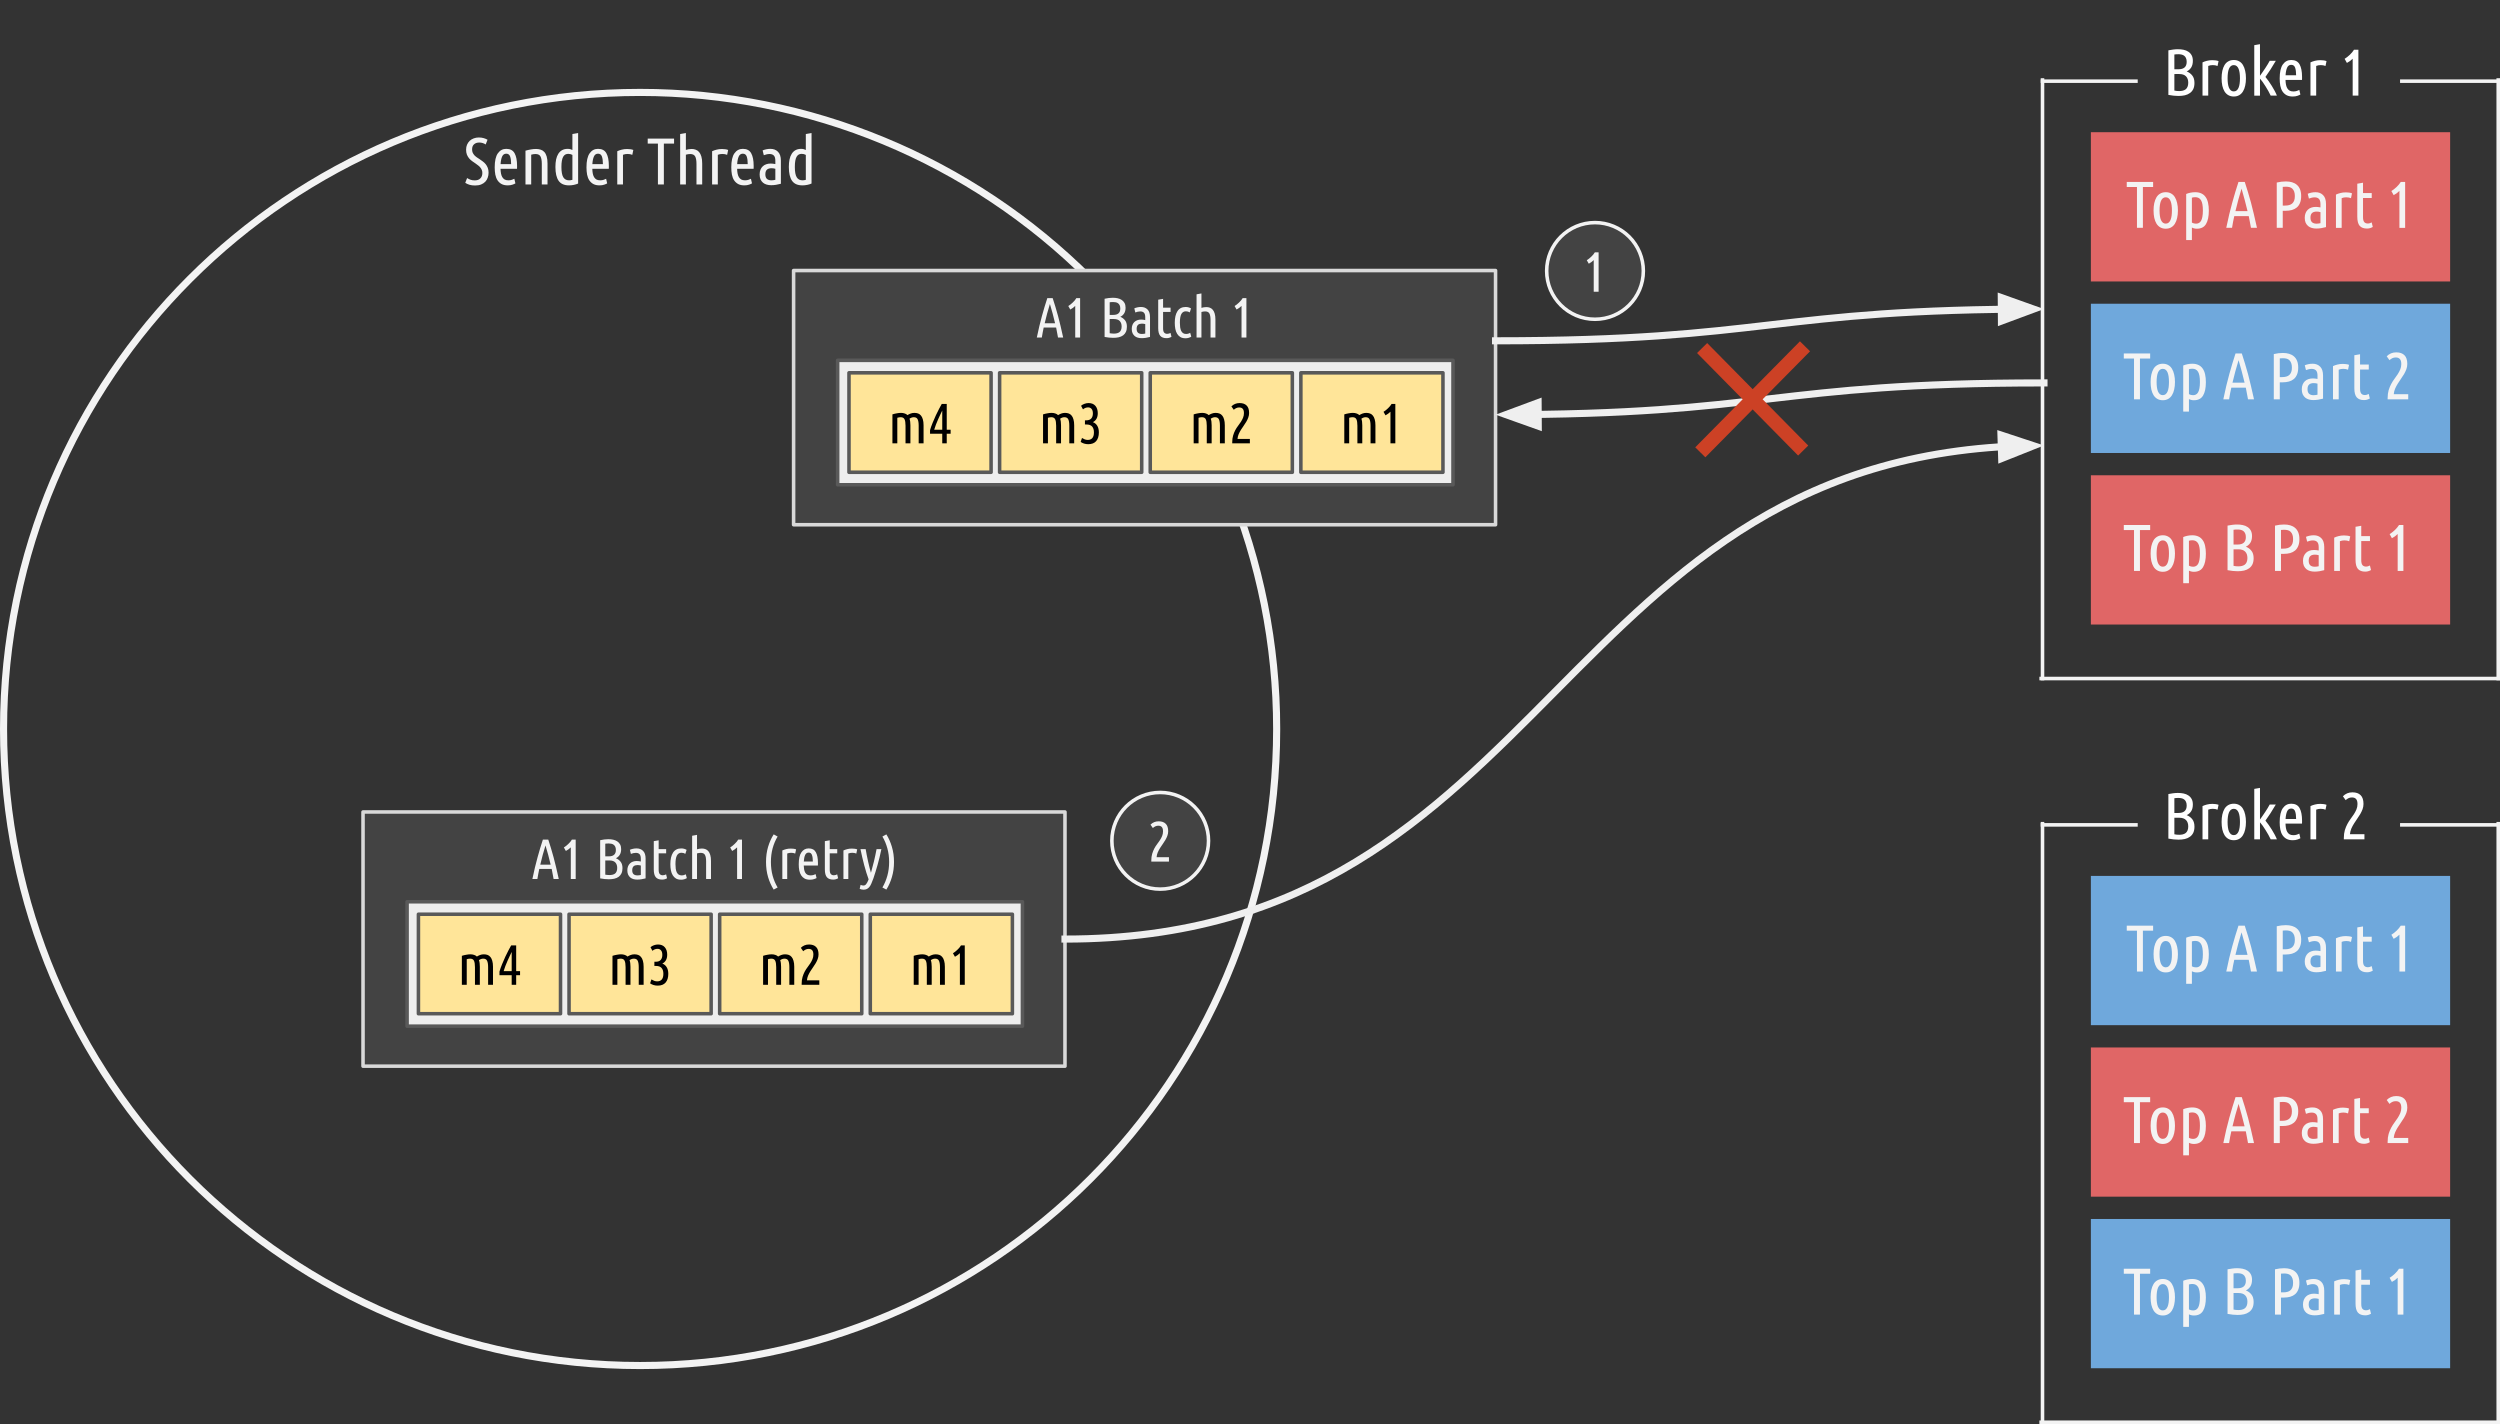 <?xml version="1.0" encoding="UTF-8" standalone="no"?>
<svg
   version="1.1"
   viewBox="0 0 703.774 400.875"
   fill="none"
   stroke="none"
   stroke-linecap="square"
   stroke-miterlimit="10"
   id="svg203"
   sodipodi:docname="producer-sender-thread_6.svg"
   width="703.774"
   height="400.875"
   inkscape:version="1.2.2 (b0a8486541, 2022-12-01)"
   xmlns:inkscape="http://www.inkscape.org/namespaces/inkscape"
   xmlns:sodipodi="http://sodipodi.sourceforge.net/DTD/sodipodi-0.dtd"
   xmlns="http://www.w3.org/2000/svg"
   xmlns:svg="http://www.w3.org/2000/svg">
  <rect x="0" y="0" width="703.774" height="400.875" fill="#333333" stroke="none"/>
  <defs
     id="defs207" />
  <sodipodi:namedview
     id="namedview205"
     pagecolor="#ffffff"
     bordercolor="#666666"
     borderopacity="1.0"
     inkscape:showpageshadow="2"
     inkscape:pageopacity="0.0"
     inkscape:pagecheckerboard="0"
     inkscape:deskcolor="#d1d1d1"
     showgrid="false"
     inkscape:zoom="1.3552083"
     inkscape:cx="417.64796"
     inkscape:cy="192.59032"
     inkscape:window-width="1920"
     inkscape:window-height="1011"
     inkscape:window-x="0"
     inkscape:window-y="32"
     inkscape:window-maximized="1"
     inkscape:current-layer="svg203" />
  <clipPath
     id="g1db106035c2_0_712.0">
    <path
       d="M 0,0 H 960 V 540 H 0 Z"
       clip-rule="nonzero"
       id="path2" />
  </clipPath>
  <g
     clip-path="url(#g1db106035c2_0_712.0)"
     id="g201"
     transform="translate(-44.596,-77.796)">
    <path
       fill="#000000"
       fill-opacity="0"
       d="m 45.596,283.008 v 0 c 0,-98.968 80.229,-179.197 179.197,-179.197 v 0 c 47.526,0 93.105,18.88 126.711,52.486 33.606,33.606 52.486,79.185 52.486,126.711 v 0 c 0,98.968 -80.229,179.197 -179.197,179.197 v 0 c -98.968,0 -179.197,-80.229 -179.197,-179.197 z"
       fill-rule="evenodd"
       id="path7" />
    <path
       stroke="#f3f3f3"
       stroke-width="2"
       stroke-linejoin="round"
       stroke-linecap="butt"
       d="m 45.596,283.008 v 0 c 0,-98.968 80.229,-179.197 179.197,-179.197 v 0 c 47.526,0 93.105,18.88 126.711,52.486 33.606,33.606 52.486,79.185 52.486,126.711 v 0 c 0,98.968 -80.229,179.197 -179.197,179.197 v 0 c -98.968,0 -179.197,-80.229 -179.197,-179.197 z"
       fill-rule="evenodd"
       id="path9" />
    <path
       fill="#434343"
       d="m 268,153.955 h 197.606 v 71.559 H 268 Z"
       fill-rule="evenodd"
       id="path11" />
    <path
       stroke="#d9d9d9"
       stroke-width="1"
       stroke-linejoin="round"
       stroke-linecap="butt"
       d="m 268,153.955 h 197.606 v 71.559 H 268 Z"
       fill-rule="evenodd"
       id="path13" />
    <path
       fill="#eeeeee"
       d="m 280.402,179.232 h 173.228 v 35.024 H 280.402 Z"
       fill-rule="evenodd"
       id="path15" />
    <path
       stroke="#595959"
       stroke-width="1"
       stroke-linejoin="round"
       stroke-linecap="butt"
       d="m 280.402,179.232 h 173.228 v 35.024 H 280.402 Z"
       fill-rule="evenodd"
       id="path17" />
    <path
       fill="#ffe599"
       d="m 410.801,182.744 h 40 v 28 h -40 z"
       fill-rule="evenodd"
       id="path19" />
    <path
       stroke="#595959"
       stroke-width="1"
       stroke-linejoin="round"
       stroke-linecap="butt"
       d="m 410.801,182.744 h 40 v 28 h -40 z"
       fill-rule="evenodd"
       id="path21" />
    <path
       fill="#000000"
       d="m 423.026,194.448 q 0.562,-0.188 1.219,-0.297 0.656,-0.125 1.188,-0.125 0.562,0 1.016,0.156 0.469,0.141 0.812,0.469 0.422,-0.266 0.891,-0.438 0.484,-0.188 1.062,-0.188 0.578,0 1.047,0.172 0.469,0.172 0.797,0.578 0.344,0.391 0.531,1.078 0.203,0.672 0.203,1.672 v 5.078 h -1.375 v -4.953 q 0,-1.25 -0.297,-1.828 -0.281,-0.578 -1.078,-0.578 -0.312,0 -0.625,0.109 -0.297,0.109 -0.578,0.312 0.125,0.359 0.188,0.828 0.062,0.469 0.062,1.031 v 5.078 h -1.375 v -4.953 q 0,-1.25 -0.281,-1.828 -0.281,-0.578 -1.094,-0.578 -0.406,0 -0.938,0.156 v 7.203 h -1.375 z m 11.043,-0.719 q 0.297,-0.188 0.625,-0.438 0.328,-0.25 0.625,-0.547 0.312,-0.297 0.578,-0.609 0.266,-0.312 0.438,-0.625 h 1.062 v 11.094 h -1.375 v -8.906 q -0.281,0.281 -0.641,0.547 -0.359,0.25 -0.75,0.469 z"
       fill-rule="nonzero"
       id="path23" />
    <path
       fill="#ffe599"
       d="m 368.399,182.744 h 40 v 28 h -40 z"
       fill-rule="evenodd"
       id="path25" />
    <path
       stroke="#595959"
       stroke-width="1"
       stroke-linejoin="round"
       stroke-linecap="butt"
       d="m 368.399,182.744 h 40 v 28 h -40 z"
       fill-rule="evenodd"
       id="path27" />
    <path
       fill="#000000"
       d="m 380.625,194.448 q 0.562,-0.188 1.219,-0.297 0.656,-0.125 1.188,-0.125 0.562,0 1.016,0.156 0.469,0.141 0.812,0.469 0.422,-0.266 0.891,-0.438 0.484,-0.188 1.062,-0.188 0.578,0 1.047,0.172 0.469,0.172 0.797,0.578 0.344,0.391 0.531,1.078 0.203,0.672 0.203,1.672 v 5.078 h -1.375 v -4.953 q 0,-1.25 -0.297,-1.828 -0.281,-0.578 -1.078,-0.578 -0.312,0 -0.625,0.109 -0.297,0.109 -0.578,0.312 0.125,0.359 0.188,0.828 0.062,0.469 0.062,1.031 v 5.078 h -1.375 v -4.953 q 0,-1.25 -0.281,-1.828 -0.281,-0.578 -1.094,-0.578 -0.406,0 -0.938,0.156 v 7.203 h -1.375 z m 10.621,-2.25 q 0.938,-0.938 2.312,-0.938 1.281,0 1.969,0.688 0.703,0.672 0.703,2.109 0,0.672 -0.234,1.281 -0.219,0.609 -0.562,1.188 -0.328,0.562 -0.734,1.125 -0.391,0.547 -0.766,1.141 -0.359,0.578 -0.641,1.219 -0.266,0.625 -0.328,1.344 h 3.484 v 1.25 h -4.969 v -0.297 q 0,-1.078 0.25,-1.906 0.25,-0.844 0.609,-1.516 0.359,-0.672 0.797,-1.234 0.438,-0.578 0.797,-1.125 0.359,-0.562 0.594,-1.141 0.25,-0.594 0.25,-1.297 0,-0.844 -0.344,-1.219 -0.328,-0.375 -1,-0.375 -0.453,0 -0.828,0.188 -0.375,0.172 -0.688,0.469 z"
       fill-rule="nonzero"
       id="path29" />
    <path
       fill="#ffe599"
       d="m 325.997,182.744 h 40 v 28 h -40 z"
       fill-rule="evenodd"
       id="path31" />
    <path
       stroke="#595959"
       stroke-width="1"
       stroke-linejoin="round"
       stroke-linecap="butt"
       d="m 325.997,182.744 h 40 v 28 h -40 z"
       fill-rule="evenodd"
       id="path33" />
    <path
       fill="#000000"
       d="m 338.223,194.448 q 0.562,-0.188 1.219,-0.297 0.656,-0.125 1.188,-0.125 0.562,0 1.016,0.156 0.469,0.141 0.812,0.469 0.422,-0.266 0.891,-0.438 0.484,-0.188 1.062,-0.188 0.578,0 1.047,0.172 0.469,0.172 0.797,0.578 0.344,0.391 0.531,1.078 0.203,0.672 0.203,1.672 v 5.078 h -1.375 v -4.953 q 0,-1.25 -0.297,-1.828 -0.281,-0.578 -1.078,-0.578 -0.312,0 -0.625,0.109 -0.297,0.109 -0.578,0.312 0.125,0.359 0.188,0.828 0.062,0.469 0.062,1.031 v 5.078 h -1.375 v -4.953 q 0,-1.25 -0.281,-1.828 -0.281,-0.578 -1.094,-0.578 -0.406,0 -0.938,0.156 v 7.203 h -1.375 z m 14.027,2.188 q 0.797,0.281 1.234,1.016 0.453,0.734 0.453,1.875 0,1.547 -0.75,2.438 -0.75,0.875 -2.25,0.875 -0.594,0 -1.156,-0.172 -0.547,-0.172 -0.969,-0.469 l 0.375,-1.109 q 0.359,0.219 0.766,0.391 0.406,0.156 0.859,0.156 0.812,0 1.266,-0.5 0.469,-0.516 0.469,-1.625 0,-1.094 -0.516,-1.656 -0.5,-0.562 -1.609,-0.562 h -0.406 v -1.172 h 0.344 q 0.969,0 1.422,-0.5 0.469,-0.516 0.469,-1.438 0,-0.859 -0.375,-1.281 -0.359,-0.422 -0.969,-0.422 -0.406,0 -0.797,0.156 -0.375,0.156 -0.641,0.406 l -0.547,-1.016 q 0.422,-0.375 0.984,-0.562 0.578,-0.203 1.125,-0.203 1.25,0 1.922,0.781 0.672,0.781 0.672,2.078 0,0.922 -0.359,1.562 -0.359,0.625 -1.016,0.953 z"
       fill-rule="nonzero"
       id="path35" />
    <path
       fill="#ffe599"
       d="m 283.596,182.744 h 40 v 28 h -40 z"
       fill-rule="evenodd"
       id="path37" />
    <path
       stroke="#595959"
       stroke-width="1"
       stroke-linejoin="round"
       stroke-linecap="butt"
       d="m 283.596,182.744 h 40 v 28 h -40 z"
       fill-rule="evenodd"
       id="path39" />
    <path
       fill="#000000"
       d="m 295.822,194.448 q 0.562,-0.188 1.219,-0.297 0.656,-0.125 1.188,-0.125 0.562,0 1.016,0.156 0.469,0.141 0.812,0.469 0.422,-0.266 0.891,-0.438 0.484,-0.188 1.062,-0.188 0.578,0 1.047,0.172 0.469,0.172 0.797,0.578 0.344,0.391 0.531,1.078 0.203,0.672 0.203,1.672 v 5.078 h -1.375 v -4.953 q 0,-1.25 -0.297,-1.828 -0.281,-0.578 -1.078,-0.578 -0.312,0 -0.625,0.109 -0.297,0.109 -0.578,0.312 0.125,0.359 0.188,0.828 0.062,0.469 0.062,1.031 v 5.078 h -1.375 v -4.953 q 0,-1.25 -0.281,-1.828 -0.281,-0.578 -1.094,-0.578 -0.406,0 -0.938,0.156 v 7.203 h -1.375 z m 10.59,4.438 q 0.281,-0.984 0.734,-2.078 0.453,-1.109 0.922,-2.125 0.484,-1.031 0.922,-1.859 0.453,-0.844 0.719,-1.312 h 1.406 v 7.25 h 1.094 v 1.141 h -1.094 v 2.703 h -1.266 v -2.703 h -3.438 z m 3.438,-0.125 v -5.406 q -0.234,0.5 -0.547,1.141 -0.312,0.641 -0.625,1.359 -0.312,0.719 -0.609,1.469 -0.281,0.734 -0.484,1.438 z"
       fill-rule="nonzero"
       id="path41" />
    <path
       fill="#000000"
       fill-opacity="0"
       d="m 280.415,148.46 h 173.228 v 38.772 H 280.415 Z"
       fill-rule="evenodd"
       id="path43" />
    <path
       fill="#f3f3f3"
       d="m 340.938,161.727 q 0.391,1.203 0.766,2.438 0.375,1.219 0.734,2.562 0.359,1.344 0.719,2.844 0.359,1.5 0.734,3.25 h -1.453 q -0.125,-0.719 -0.266,-1.422 -0.125,-0.703 -0.266,-1.406 h -3.5 q -0.156,0.703 -0.281,1.406 -0.125,0.703 -0.25,1.422 h -1.406 q 0.359,-1.75 0.719,-3.25 0.375,-1.5 0.734,-2.844 0.359,-1.344 0.734,-2.562 0.375,-1.234 0.766,-2.438 z m -0.781,1.641 q -0.406,1.328 -0.781,2.672 -0.359,1.344 -0.688,2.75 h 2.922 q -0.312,-1.406 -0.688,-2.75 -0.359,-1.344 -0.766,-2.672 z m 5.173,0.578 q 0.297,-0.188 0.625,-0.438 0.328,-0.25 0.625,-0.547 0.312,-0.297 0.578,-0.609 0.266,-0.312 0.438,-0.625 h 1.062 v 11.094 h -1.375 v -8.906 q -0.281,0.281 -0.641,0.547 -0.359,0.25 -0.75,0.469 z m 11.656,2.5 h 1 q 1.984,0 1.984,-1.781 0,-0.562 -0.172,-0.922 -0.172,-0.359 -0.453,-0.562 -0.266,-0.203 -0.625,-0.281 -0.359,-0.078 -0.75,-0.078 -0.25,0 -0.5,0.016 -0.234,0.016 -0.484,0.047 z m 0,1.156 v 4 q 0.312,0.047 0.609,0.078 0.297,0.031 0.578,0.031 0.453,0 0.844,-0.094 0.406,-0.094 0.703,-0.312 0.297,-0.234 0.453,-0.625 0.172,-0.391 0.172,-0.969 0,-0.984 -0.531,-1.547 -0.531,-0.562 -1.672,-0.562 z m -1.438,-5.703 q 0.562,-0.141 1.141,-0.203 0.594,-0.078 1.156,-0.078 0.734,0 1.375,0.141 0.641,0.141 1.141,0.469 0.5,0.328 0.797,0.859 0.297,0.531 0.297,1.328 0,1 -0.422,1.641 -0.406,0.625 -1.062,0.922 0.812,0.328 1.328,0.984 0.531,0.656 0.531,1.797 0,0.875 -0.281,1.469 -0.266,0.578 -0.781,0.969 -0.516,0.375 -1.234,0.547 -0.703,0.156 -1.547,0.156 -0.562,0 -1.172,-0.062 -0.609,-0.062 -1.266,-0.188 z m 8.367,2.703 q 0.422,-0.188 0.875,-0.281 0.469,-0.109 1.016,-0.109 1.125,0 1.828,0.703 0.703,0.688 0.703,2.156 v 5.578 q -0.578,0.156 -1.188,0.25 -0.594,0.094 -1.172,0.094 -0.578,0 -1.078,-0.141 -0.5,-0.141 -0.875,-0.453 -0.375,-0.328 -0.609,-0.812 -0.219,-0.5 -0.219,-1.203 0,-0.656 0.203,-1.141 0.203,-0.484 0.547,-0.812 0.359,-0.328 0.828,-0.5 0.484,-0.172 1.047,-0.172 0.531,0 1.172,0.141 v -0.781 q 0,-0.922 -0.359,-1.281 -0.359,-0.375 -1.031,-0.375 -0.375,0 -0.703,0.078 -0.328,0.062 -0.703,0.219 z m 0.656,5.766 q 0,0.734 0.375,1.094 0.391,0.344 1.094,0.344 0.438,0 0.953,-0.109 v -2.672 q -0.484,-0.125 -0.953,-0.125 -0.297,0 -0.578,0.078 -0.266,0.062 -0.469,0.234 -0.203,0.172 -0.312,0.453 -0.109,0.281 -0.109,0.703 z m 7.444,-5.953 h 2.109 v 1.188 h -2.109 v 4.625 q 0,0.859 0.312,1.203 0.312,0.344 0.844,0.344 0.266,0 0.516,-0.078 0.25,-0.078 0.422,-0.188 l 0.266,1.109 q -0.656,0.375 -1.391,0.375 -1.188,0 -1.766,-0.656 -0.578,-0.672 -0.578,-2.203 v -7.969 l 1.375,-0.234 z m 6.337,8.609 q -0.875,0 -1.453,-0.328 -0.562,-0.344 -0.922,-0.922 -0.359,-0.578 -0.516,-1.375 -0.156,-0.812 -0.156,-1.75 0,-2.078 0.75,-3.25 0.766,-1.188 2.312,-1.188 0.453,0 0.828,0.109 0.375,0.109 0.688,0.297 l -0.359,1.125 q -0.484,-0.312 -1.094,-0.312 -0.859,0 -1.281,0.781 -0.406,0.781 -0.406,2.438 0,0.688 0.078,1.281 0.094,0.578 0.281,1 0.203,0.406 0.531,0.641 0.328,0.234 0.844,0.234 0.344,0 0.625,-0.078 0.281,-0.094 0.547,-0.234 l 0.297,1.078 q -0.25,0.172 -0.688,0.312 -0.422,0.141 -0.906,0.141 z m 3.086,-0.203 v -12.172 l 1.375,-0.25 v 4.062 q 0.297,-0.094 0.656,-0.156 0.359,-0.062 0.734,-0.062 0.531,0 0.984,0.172 0.469,0.172 0.812,0.578 0.344,0.391 0.547,1.078 0.203,0.672 0.203,1.672 v 5.078 h -1.375 v -4.953 q 0,-1.25 -0.328,-1.828 -0.312,-0.578 -1.203,-0.578 -0.453,0 -1.031,0.156 v 7.203 z m 10.707,-8.875 q 0.297,-0.188 0.625,-0.438 0.328,-0.25 0.625,-0.547 0.312,-0.297 0.578,-0.609 0.266,-0.312 0.438,-0.625 h 1.062 v 11.094 h -1.375 v -8.906 q -0.281,0.281 -0.641,0.547 -0.359,0.25 -0.75,0.469 z"
       fill-rule="nonzero"
       id="path45" />
    <path
       fill="#6fa8dc"
       d="m 633.199,324.374 h 101.134 v 42.016 H 633.199 Z"
       fill-rule="evenodd"
       id="path47" />
    <path
       fill="#f3f3f3"
       d="m 650.718,338.372 v 1.422 h -2.875 v 11.5 h -1.672 v -11.5 h -2.875 v -1.422 z m 6.983,8.031 q 0,1.156 -0.219,2.109 -0.203,0.938 -0.625,1.609 -0.406,0.672 -1.062,1.047 -0.641,0.375 -1.516,0.375 -0.875,0 -1.531,-0.375 -0.656,-0.375 -1.078,-1.047 -0.406,-0.672 -0.625,-1.609 -0.203,-0.953 -0.203,-2.109 0,-1.141 0.203,-2.078 0.219,-0.953 0.625,-1.641 0.422,-0.688 1.078,-1.047 0.656,-0.375 1.531,-0.375 0.875,0 1.516,0.375 0.656,0.359 1.062,1.047 0.422,0.688 0.625,1.641 0.219,0.938 0.219,2.078 z m -1.688,0 q 0,-0.812 -0.094,-1.5 -0.094,-0.688 -0.297,-1.172 -0.203,-0.5 -0.547,-0.766 -0.328,-0.266 -0.797,-0.266 -0.484,0 -0.812,0.266 -0.328,0.266 -0.547,0.766 -0.203,0.484 -0.297,1.172 -0.094,0.688 -0.094,1.5 0,0.828 0.094,1.516 0.094,0.672 0.297,1.156 0.219,0.484 0.547,0.766 0.328,0.266 0.812,0.266 0.469,0 0.797,-0.266 0.344,-0.281 0.547,-0.766 0.203,-0.484 0.297,-1.156 0.094,-0.688 0.094,-1.516 z m 5.622,3.422 q 0.531,0.297 1.156,0.297 0.469,0 0.812,-0.188 0.359,-0.188 0.609,-0.609 0.25,-0.438 0.375,-1.141 0.141,-0.719 0.141,-1.766 0,-2.016 -0.516,-2.875 -0.516,-0.875 -1.625,-0.875 -0.219,0 -0.469,0.031 -0.234,0.031 -0.484,0.109 z m 0,4.922 h -1.609 v -12.984 q 0.516,-0.219 1.172,-0.359 0.672,-0.141 1.359,-0.141 1.031,0 1.766,0.359 0.734,0.344 1.188,1.016 0.469,0.656 0.672,1.625 0.219,0.953 0.219,2.188 0,2.469 -0.797,3.781 -0.781,1.312 -2.578,1.312 -0.422,0 -0.766,-0.094 -0.328,-0.078 -0.625,-0.234 z m 14.882,-16.375 q 0.453,1.391 0.891,2.828 0.438,1.422 0.859,2.984 0.422,1.562 0.828,3.328 0.422,1.75 0.859,3.781 h -1.688 q -0.141,-0.844 -0.312,-1.656 -0.156,-0.828 -0.312,-1.641 h -4.078 q -0.188,0.812 -0.344,1.641 -0.141,0.812 -0.281,1.656 h -1.625 q 0.406,-2.031 0.828,-3.781 0.438,-1.766 0.859,-3.328 0.422,-1.562 0.859,-2.984 0.438,-1.438 0.891,-2.828 z m -0.906,1.891 q -0.469,1.547 -0.906,3.125 -0.422,1.562 -0.812,3.203 h 3.406 q -0.375,-1.641 -0.812,-3.203 -0.422,-1.578 -0.875,-3.125 z m 9.913,-1.719 q 1.312,-0.312 2.562,-0.312 0.969,0 1.75,0.234 0.797,0.234 1.359,0.734 0.578,0.484 0.891,1.281 0.312,0.781 0.312,1.875 0,1.125 -0.328,1.922 -0.312,0.781 -0.891,1.281 -0.578,0.484 -1.391,0.719 -0.812,0.219 -1.797,0.219 h -0.781 v 4.797 h -1.688 z m 1.688,6.484 h 0.672 q 0.625,0 1.141,-0.141 0.516,-0.141 0.859,-0.453 0.359,-0.328 0.547,-0.828 0.188,-0.5 0.188,-1.25 0,-0.75 -0.188,-1.25 -0.188,-0.516 -0.516,-0.828 -0.312,-0.312 -0.781,-0.438 -0.469,-0.125 -1.031,-0.125 -0.484,0 -0.891,0.047 z m 7.034,-3.328 q 0.484,-0.203 1.016,-0.312 0.547,-0.125 1.188,-0.125 1.297,0 2.109,0.812 0.828,0.812 0.828,2.516 v 6.5 q -0.672,0.188 -1.375,0.297 -0.688,0.109 -1.359,0.109 -0.672,0 -1.266,-0.172 -0.578,-0.156 -1.031,-0.531 -0.438,-0.375 -0.703,-0.938 -0.25,-0.578 -0.25,-1.391 0,-0.766 0.234,-1.328 0.234,-0.578 0.641,-0.953 0.406,-0.391 0.969,-0.578 0.562,-0.203 1.219,-0.203 0.609,0 1.359,0.141 v -0.891 q 0,-1.078 -0.422,-1.5 -0.422,-0.438 -1.203,-0.438 -0.422,0 -0.812,0.094 -0.375,0.078 -0.812,0.25 z m 0.766,6.734 q 0,0.859 0.438,1.281 0.453,0.406 1.266,0.406 0.516,0 1.109,-0.141 v -3.109 q -0.562,-0.156 -1.109,-0.156 -0.344,0 -0.672,0.094 -0.312,0.078 -0.547,0.281 -0.234,0.188 -0.359,0.516 -0.125,0.328 -0.125,0.828 z m 11.409,-5.484 q -0.594,-0.25 -1.344,-0.25 -0.688,0 -1.281,0.234 v 8.359 h -1.609 v -9.359 q 0.547,-0.266 1.234,-0.438 0.703,-0.188 1.547,-0.188 0.453,0 0.891,0.062 0.453,0.047 0.844,0.203 z m 3.385,-1.453 h 2.453 v 1.391 h -2.453 v 5.391 q 0,1 0.359,1.406 0.359,0.391 0.984,0.391 0.312,0 0.594,-0.094 0.297,-0.094 0.5,-0.219 l 0.312,1.281 q -0.766,0.453 -1.625,0.453 -1.375,0 -2.062,-0.766 -0.672,-0.781 -0.672,-2.578 v -9.281 l 1.609,-0.281 z m 7.986,-0.562 q 0.344,-0.203 0.719,-0.5 0.391,-0.297 0.75,-0.641 0.359,-0.344 0.656,-0.703 0.312,-0.375 0.516,-0.719 h 1.234 v 12.922 h -1.609 v -10.391 q -0.312,0.328 -0.734,0.641 -0.422,0.297 -0.891,0.547 z"
       fill-rule="nonzero"
       id="path49" />
    <path
       fill="#e06666"
       d="m 633.199,372.66 h 101.134 v 42.016 H 633.199 Z"
       fill-rule="evenodd"
       id="path51" />
    <path
       fill="#f3f3f3"
       d="m 649.887,386.658 v 1.422 h -2.875 v 11.5 h -1.672 v -11.5 h -2.875 v -1.422 z m 6.983,8.031 q 0,1.156 -0.219,2.109 -0.203,0.938 -0.625,1.609 -0.406,0.672 -1.062,1.047 -0.641,0.375 -1.516,0.375 -0.875,0 -1.531,-0.375 -0.656,-0.375 -1.078,-1.047 -0.406,-0.672 -0.625,-1.609 -0.203,-0.953 -0.203,-2.109 0,-1.141 0.203,-2.078 0.219,-0.953 0.625,-1.641 0.422,-0.688 1.078,-1.047 0.656,-0.375 1.531,-0.375 0.875,0 1.516,0.375 0.656,0.359 1.062,1.047 0.422,0.688 0.625,1.641 0.219,0.938 0.219,2.078 z m -1.688,0 q 0,-0.812 -0.094,-1.5 -0.094,-0.688 -0.297,-1.172 -0.203,-0.5 -0.547,-0.766 -0.328,-0.266 -0.797,-0.266 -0.484,0 -0.812,0.266 -0.328,0.266 -0.547,0.766 -0.203,0.484 -0.297,1.172 -0.094,0.688 -0.094,1.5 0,0.828 0.094,1.516 0.094,0.672 0.297,1.156 0.219,0.484 0.547,0.766 0.328,0.266 0.812,0.266 0.469,0 0.797,-0.266 0.344,-0.281 0.547,-0.766 0.203,-0.484 0.297,-1.156 0.094,-0.688 0.094,-1.516 z m 5.622,3.422 q 0.531,0.297 1.156,0.297 0.469,0 0.812,-0.188 0.359,-0.188 0.609,-0.609 0.25,-0.438 0.375,-1.141 0.141,-0.719 0.141,-1.766 0,-2.016 -0.516,-2.875 -0.516,-0.875 -1.625,-0.875 -0.219,0 -0.469,0.031 -0.234,0.031 -0.484,0.109 z m 0,4.922 h -1.609 v -12.984 q 0.516,-0.219 1.172,-0.359 0.672,-0.141 1.359,-0.141 1.031,0 1.766,0.359 0.734,0.344 1.188,1.016 0.469,0.656 0.672,1.625 0.219,0.953 0.219,2.188 0,2.469 -0.797,3.781 -0.781,1.312 -2.578,1.312 -0.422,0 -0.766,-0.094 -0.328,-0.078 -0.625,-0.234 z m 14.882,-16.375 q 0.453,1.391 0.891,2.828 0.438,1.422 0.859,2.984 0.422,1.562 0.828,3.328 0.422,1.75 0.859,3.781 h -1.688 q -0.141,-0.844 -0.312,-1.656 -0.156,-0.828 -0.312,-1.641 h -4.078 q -0.188,0.812 -0.344,1.641 -0.141,0.812 -0.281,1.656 h -1.625 q 0.406,-2.031 0.828,-3.781 0.438,-1.766 0.859,-3.328 0.422,-1.562 0.859,-2.984 0.438,-1.438 0.891,-2.828 z m -0.906,1.891 q -0.469,1.547 -0.906,3.125 -0.422,1.562 -0.812,3.203 h 3.406 q -0.375,-1.641 -0.812,-3.203 -0.422,-1.578 -0.875,-3.125 z m 9.913,-1.719 q 1.312,-0.312 2.562,-0.312 0.969,0 1.75,0.234 0.797,0.234 1.359,0.734 0.578,0.484 0.891,1.281 0.312,0.781 0.312,1.875 0,1.125 -0.328,1.922 -0.312,0.781 -0.891,1.281 -0.578,0.484 -1.391,0.719 -0.812,0.219 -1.797,0.219 h -0.781 v 4.797 h -1.688 z m 1.688,6.484 h 0.672 q 0.625,0 1.141,-0.141 0.516,-0.141 0.859,-0.453 0.359,-0.328 0.547,-0.828 0.188,-0.5 0.188,-1.25 0,-0.75 -0.188,-1.25 -0.188,-0.516 -0.516,-0.828 -0.312,-0.312 -0.781,-0.438 -0.469,-0.125 -1.031,-0.125 -0.484,0 -0.891,0.047 z m 7.034,-3.328 q 0.484,-0.203 1.016,-0.312 0.547,-0.125 1.188,-0.125 1.297,0 2.109,0.812 0.828,0.812 0.828,2.516 v 6.5 q -0.672,0.188 -1.375,0.297 -0.688,0.109 -1.359,0.109 -0.672,0 -1.266,-0.172 -0.578,-0.156 -1.031,-0.531 -0.438,-0.375 -0.703,-0.938 -0.25,-0.578 -0.25,-1.391 0,-0.766 0.234,-1.328 0.234,-0.578 0.641,-0.953 0.406,-0.391 0.969,-0.578 0.562,-0.203 1.219,-0.203 0.609,0 1.359,0.141 v -0.891 q 0,-1.078 -0.422,-1.5 -0.422,-0.438 -1.203,-0.438 -0.422,0 -0.812,0.094 -0.375,0.078 -0.812,0.25 z m 0.766,6.734 q 0,0.859 0.438,1.281 0.453,0.406 1.266,0.406 0.516,0 1.109,-0.141 v -3.109 q -0.562,-0.156 -1.109,-0.156 -0.344,0 -0.672,0.094 -0.312,0.078 -0.547,0.281 -0.234,0.188 -0.359,0.516 -0.125,0.328 -0.125,0.828 z m 11.409,-5.484 q -0.594,-0.25 -1.344,-0.25 -0.688,0 -1.281,0.234 v 8.359 h -1.609 v -9.359 q 0.547,-0.266 1.234,-0.438 0.703,-0.188 1.547,-0.188 0.453,0 0.891,0.062 0.453,0.047 0.844,0.203 z m 3.385,-1.453 h 2.453 v 1.391 h -2.453 v 5.391 q 0,1 0.359,1.406 0.359,0.391 0.984,0.391 0.312,0 0.594,-0.094 0.297,-0.094 0.5,-0.219 l 0.312,1.281 q -0.766,0.453 -1.625,0.453 -1.375,0 -2.062,-0.766 -0.672,-0.781 -0.672,-2.578 v -9.281 l 1.609,-0.281 z m 7.502,-2.328 q 1.094,-1.109 2.672,-1.109 1.516,0 2.312,0.797 0.812,0.797 0.812,2.469 0,0.797 -0.266,1.5 -0.266,0.703 -0.656,1.375 -0.391,0.656 -0.859,1.312 -0.453,0.656 -0.891,1.344 -0.422,0.672 -0.75,1.406 -0.312,0.734 -0.391,1.578 h 4.078 v 1.453 h -5.797 v -0.359 q 0,-1.25 0.281,-2.219 0.297,-0.969 0.719,-1.75 0.422,-0.781 0.922,-1.453 0.516,-0.672 0.922,-1.312 0.422,-0.656 0.703,-1.328 0.297,-0.688 0.297,-1.5 0,-0.984 -0.391,-1.422 -0.391,-0.453 -1.172,-0.453 -0.547,0 -0.984,0.219 -0.438,0.219 -0.781,0.547 z"
       fill-rule="nonzero"
       id="path53" />
    <path
       fill="#6fa8dc"
       d="M 633.199,420.951 H 734.333 V 462.967 H 633.199 Z"
       fill-rule="evenodd"
       id="path55" />
    <path
       fill="#f3f3f3"
       d="m 649.887,434.95 v 1.422 h -2.875 v 11.5 h -1.672 v -11.5 h -2.875 v -1.422 z m 6.983,8.031 q 0,1.156 -0.219,2.109 -0.203,0.938 -0.625,1.609 -0.406,0.672 -1.062,1.047 -0.641,0.375 -1.516,0.375 -0.875,0 -1.531,-0.375 -0.656,-0.375 -1.078,-1.047 -0.406,-0.672 -0.625,-1.609 -0.203,-0.953 -0.203,-2.109 0,-1.141 0.203,-2.078 0.219,-0.953 0.625,-1.641 0.422,-0.688 1.078,-1.047 0.656,-0.375 1.531,-0.375 0.875,0 1.516,0.375 0.656,0.359 1.062,1.047 0.422,0.688 0.625,1.641 0.219,0.938 0.219,2.078 z m -1.688,0 q 0,-0.812 -0.094,-1.5 -0.094,-0.688 -0.297,-1.172 -0.203,-0.5 -0.547,-0.766 -0.328,-0.266 -0.797,-0.266 -0.484,0 -0.812,0.266 -0.328,0.266 -0.547,0.766 -0.203,0.484 -0.297,1.172 -0.094,0.688 -0.094,1.5 0,0.828 0.094,1.516 0.094,0.672 0.297,1.156 0.219,0.484 0.547,0.766 0.328,0.266 0.812,0.266 0.469,0 0.797,-0.266 0.344,-0.281 0.547,-0.766 0.203,-0.484 0.297,-1.156 0.094,-0.688 0.094,-1.516 z m 5.622,3.422 q 0.531,0.297 1.156,0.297 0.469,0 0.812,-0.188 0.359,-0.188 0.609,-0.609 0.25,-0.438 0.375,-1.141 0.141,-0.719 0.141,-1.766 0,-2.016 -0.516,-2.875 -0.516,-0.875 -1.625,-0.875 -0.219,0 -0.469,0.031 -0.234,0.031 -0.484,0.109 z m 0,4.922 h -1.609 v -12.984 q 0.516,-0.219 1.172,-0.359 0.672,-0.141 1.359,-0.141 1.031,0 1.766,0.359 0.734,0.344 1.188,1.016 0.469,0.656 0.672,1.625 0.219,0.953 0.219,2.188 0,2.469 -0.797,3.781 -0.781,1.312 -2.578,1.312 -0.422,0 -0.766,-0.094 -0.328,-0.078 -0.625,-0.234 z m 12.554,-10.875 h 1.156 q 2.312,0 2.312,-2.094 0,-0.656 -0.203,-1.062 -0.188,-0.422 -0.516,-0.656 -0.312,-0.234 -0.734,-0.328 -0.422,-0.094 -0.875,-0.094 -0.281,0 -0.578,0.016 -0.281,0.016 -0.562,0.062 z m 0,1.344 v 4.656 q 0.344,0.062 0.688,0.109 0.359,0.031 0.688,0.031 0.531,0 0.984,-0.109 0.469,-0.125 0.812,-0.375 0.344,-0.266 0.531,-0.719 0.203,-0.469 0.203,-1.141 0,-1.156 -0.625,-1.797 -0.625,-0.656 -1.938,-0.656 z m -1.688,-6.672 q 0.656,-0.141 1.328,-0.219 0.688,-0.094 1.359,-0.094 0.844,0 1.594,0.156 0.766,0.156 1.344,0.547 0.578,0.375 0.922,1 0.344,0.625 0.344,1.562 0,1.156 -0.484,1.906 -0.484,0.734 -1.25,1.078 0.953,0.375 1.562,1.141 0.625,0.766 0.625,2.109 0,1 -0.328,1.703 -0.328,0.688 -0.938,1.125 -0.594,0.438 -1.422,0.641 -0.828,0.188 -1.812,0.188 -0.656,0 -1.375,-0.078 -0.703,-0.078 -1.469,-0.219 z m 13.358,0 q 1.312,-0.312 2.562,-0.312 0.969,0 1.75,0.234 0.797,0.234 1.359,0.734 0.578,0.484 0.891,1.281 0.312,0.781 0.312,1.875 0,1.125 -0.328,1.922 -0.312,0.781 -0.891,1.281 -0.578,0.484 -1.391,0.719 -0.812,0.219 -1.797,0.219 h -0.781 v 4.797 h -1.688 z m 1.688,6.484 h 0.672 q 0.625,0 1.141,-0.141 0.516,-0.141 0.859,-0.453 0.359,-0.328 0.547,-0.828 0.188,-0.5 0.188,-1.25 0,-0.75 -0.188,-1.25 -0.188,-0.516 -0.516,-0.828 -0.312,-0.312 -0.781,-0.438 -0.469,-0.125 -1.031,-0.125 -0.484,0 -0.891,0.047 z m 7.034,-3.328 q 0.484,-0.203 1.016,-0.312 0.547,-0.125 1.188,-0.125 1.297,0 2.109,0.812 0.828,0.812 0.828,2.516 v 6.5 q -0.672,0.188 -1.375,0.297 -0.688,0.109 -1.359,0.109 -0.672,0 -1.266,-0.172 -0.578,-0.156 -1.031,-0.531 -0.438,-0.375 -0.703,-0.938 -0.25,-0.578 -0.25,-1.391 0,-0.766 0.234,-1.328 0.234,-0.578 0.641,-0.953 0.406,-0.391 0.969,-0.578 0.562,-0.203 1.219,-0.203 0.609,0 1.359,0.141 v -0.891 q 0,-1.078 -0.422,-1.5 -0.422,-0.438 -1.203,-0.438 -0.422,0 -0.812,0.094 -0.375,0.078 -0.812,0.25 z m 0.766,6.734 q 0,0.859 0.438,1.281 0.453,0.406 1.266,0.406 0.516,0 1.109,-0.141 v -3.109 q -0.562,-0.156 -1.109,-0.156 -0.344,0 -0.672,0.094 -0.312,0.078 -0.547,0.281 -0.234,0.188 -0.359,0.516 -0.125,0.328 -0.125,0.828 z m 11.409,-5.484 q -0.594,-0.25 -1.344,-0.25 -0.688,0 -1.281,0.234 v 8.359 h -1.609 v -9.359 q 0.547,-0.266 1.234,-0.438 0.703,-0.188 1.547,-0.188 0.453,0 0.891,0.062 0.453,0.047 0.844,0.203 z m 3.385,-1.453 h 2.453 v 1.391 h -2.453 v 5.391 q 0,1 0.359,1.406 0.359,0.391 0.984,0.391 0.312,0 0.594,-0.094 0.297,-0.094 0.5,-0.219 l 0.312,1.281 q -0.766,0.453 -1.625,0.453 -1.375,0 -2.062,-0.766 -0.672,-0.781 -0.672,-2.578 v -9.281 l 1.609,-0.281 z"
       fill-rule="nonzero"
       id="path57" />
    <path
       fill="#f3f3f3"
       d="m 717.297,437.512 q 0.344,-0.203 0.719,-0.5 0.391,-0.297 0.75,-0.641 0.359,-0.344 0.656,-0.703 0.312,-0.375 0.516,-0.719 h 1.234 v 12.922 h -1.609 V 437.481 q -0.312,0.328 -0.734,0.641 -0.422,0.297 -0.891,0.547 z"
       fill-rule="nonzero"
       id="path59" />
    <path
       fill="#000000"
       fill-opacity="0"
       d="m 639.357,287.157 h 86.079 v 42.016 h -86.079 z"
       fill-rule="evenodd"
       id="path61" />
    <path
       fill="#ffffff"
       d="m 656.701,306.655 h 1.156 q 2.312,0 2.312,-2.094 0,-0.656 -0.203,-1.062 -0.188,-0.422 -0.516,-0.656 -0.312,-0.234 -0.734,-0.328 -0.422,-0.094 -0.875,-0.094 -0.281,0 -0.578,0.016 -0.281,0.016 -0.562,0.062 z m 0,1.344 v 4.656 q 0.344,0.062 0.688,0.109 0.359,0.031 0.688,0.031 0.531,0 0.984,-0.109 0.469,-0.125 0.812,-0.375 0.344,-0.266 0.531,-0.719 0.203,-0.469 0.203,-1.141 0,-1.156 -0.625,-1.797 -0.625,-0.656 -1.938,-0.656 z m -1.688,-6.672 q 0.656,-0.141 1.328,-0.219 0.688,-0.094 1.359,-0.094 0.844,0 1.594,0.156 0.766,0.156 1.344,0.547 0.578,0.375 0.922,1 0.344,0.625 0.344,1.562 0,1.156 -0.484,1.906 -0.484,0.734 -1.25,1.078 0.953,0.375 1.562,1.141 0.625,0.766 0.625,2.109 0,1 -0.328,1.703 -0.328,0.688 -0.938,1.125 -0.594,0.438 -1.422,0.641 -0.828,0.188 -1.812,0.188 -0.656,0 -1.375,-0.078 -0.703,-0.078 -1.469,-0.219 z m 13.845,4.406 q -0.594,-0.25 -1.344,-0.25 -0.688,0 -1.281,0.234 v 8.359 h -1.609 v -9.359 q 0.547,-0.266 1.234,-0.438 0.703,-0.188 1.547,-0.188 0.453,0 0.891,0.062 0.453,0.047 0.844,0.203 z m 7.995,3.453 q 0,1.156 -0.219,2.109 -0.203,0.938 -0.625,1.609 -0.406,0.672 -1.062,1.047 -0.641,0.375 -1.516,0.375 -0.875,0 -1.531,-0.375 -0.656,-0.375 -1.078,-1.047 -0.406,-0.672 -0.625,-1.609 -0.203,-0.953 -0.203,-2.109 0,-1.141 0.203,-2.078 0.219,-0.953 0.625,-1.641 0.422,-0.688 1.078,-1.047 0.656,-0.375 1.531,-0.375 0.875,0 1.516,0.375 0.656,0.359 1.062,1.047 0.422,0.688 0.625,1.641 0.219,0.938 0.219,2.078 z m -1.688,0 q 0,-0.812 -0.094,-1.5 -0.094,-0.688 -0.297,-1.172 -0.203,-0.5 -0.547,-0.766 -0.328,-0.266 -0.797,-0.266 -0.484,0 -0.812,0.266 -0.328,0.266 -0.547,0.766 -0.203,0.484 -0.297,1.172 -0.094,0.688 -0.094,1.5 0,0.828 0.094,1.516 0.094,0.672 0.297,1.156 0.219,0.484 0.547,0.766 0.328,0.266 0.812,0.266 0.469,0 0.797,-0.266 0.344,-0.281 0.547,-0.766 0.203,-0.484 0.297,-1.156 0.094,-0.688 0.094,-1.516 z m 10.091,-4.906 q -0.781,1.344 -1.5,2.453 -0.719,1.109 -1.422,2.078 0.438,0.531 0.906,1.188 0.469,0.641 0.891,1.344 0.438,0.703 0.812,1.406 0.375,0.688 0.625,1.328 h -1.75 q -0.281,-0.609 -0.656,-1.281 -0.359,-0.672 -0.781,-1.312 -0.406,-0.656 -0.812,-1.234 -0.406,-0.578 -0.766,-0.969 v 4.797 h -1.609 v -14.203 l 1.609,-0.281 v 8.906 q 0.328,-0.453 0.703,-1 0.391,-0.562 0.766,-1.125 0.375,-0.578 0.703,-1.109 0.344,-0.547 0.562,-0.984 z m 2.733,5.375 q 0.016,0.703 0.125,1.297 0.109,0.594 0.359,1.031 0.25,0.438 0.672,0.688 0.422,0.234 1.078,0.234 0.531,0 0.984,-0.156 0.469,-0.172 0.672,-0.281 l 0.297,1.297 q -0.234,0.156 -0.812,0.359 -0.562,0.203 -1.344,0.203 -1.031,0 -1.734,-0.375 -0.688,-0.375 -1.141,-1.047 -0.438,-0.672 -0.625,-1.609 -0.172,-0.938 -0.172,-2.047 0,-2.703 0.891,-3.953 0.891,-1.25 2.359,-1.25 1.672,0 2.359,1.25 0.688,1.25 0.688,3.5 0,0.203 0,0.422 0,0.219 -0.016,0.438 z m 1.609,-4.25 q -0.797,0 -1.156,0.797 -0.359,0.797 -0.438,2.141 h 2.969 q 0,-1.359 -0.281,-2.141 -0.281,-0.797 -1.094,-0.797 z m 9.65,0.328 q -0.594,-0.25 -1.344,-0.25 -0.688,0 -1.281,0.234 v 8.359 h -1.609 v -9.359 q 0.547,-0.266 1.234,-0.438 0.703,-0.188 1.547,-0.188 0.453,0 0.891,0.062 0.453,0.047 0.844,0.203 z m 4.898,-3.781 q 1.094,-1.109 2.672,-1.109 1.516,0 2.312,0.797 0.812,0.797 0.812,2.469 0,0.797 -0.266,1.5 -0.266,0.703 -0.656,1.375 -0.391,0.656 -0.859,1.312 -0.453,0.656 -0.891,1.344 -0.422,0.672 -0.75,1.406 -0.312,0.734 -0.391,1.578 h 4.078 v 1.453 h -5.797 v -0.359 q 0,-1.25 0.281,-2.219 0.297,-0.969 0.719,-1.75 0.422,-0.781 0.922,-1.453 0.516,-0.672 0.922,-1.312 0.422,-0.656 0.703,-1.328 0.297,-0.688 0.297,-1.5 0,-0.984 -0.391,-1.422 -0.391,-0.453 -1.172,-0.453 -0.547,0 -0.984,0.219 -0.438,0.219 -0.781,0.547 z"
       fill-rule="nonzero"
       id="path63" />
    <path
       fill="#000000"
       fill-opacity="0"
       d="M 619.581,309.67 V 478.171"
       fill-rule="evenodd"
       id="path65" />
    <path
       stroke="#f3f3f3"
       stroke-width="1"
       stroke-linejoin="round"
       stroke-linecap="butt"
       d="M 619.581,309.67 V 478.171"
       fill-rule="evenodd"
       id="path67" />
    <path
       fill="#000000"
       fill-opacity="0"
       d="M 747.87,309.67 V 478.171"
       fill-rule="evenodd"
       id="path69" />
    <path
       stroke="#f3f3f3"
       stroke-width="1"
       stroke-linejoin="round"
       stroke-linecap="butt"
       d="M 747.87,309.67 V 478.171"
       fill-rule="evenodd"
       id="path71" />
    <path
       fill="#000000"
       fill-opacity="0"
       d="M 619.201,478.171 H 748.007"
       fill-rule="evenodd"
       id="path73" />
    <path
       stroke="#f3f3f3"
       stroke-width="1"
       stroke-linejoin="round"
       stroke-linecap="butt"
       d="M 619.201,478.171 H 748.007"
       fill-rule="evenodd"
       id="path75" />
    <path
       fill="#000000"
       fill-opacity="0"
       d="m 619.581,310.006 h 26.302"
       fill-rule="evenodd"
       id="path77" />
    <path
       stroke="#f3f3f3"
       stroke-width="1"
       stroke-linejoin="round"
       stroke-linecap="butt"
       d="m 619.581,310.006 h 26.302"
       fill-rule="evenodd"
       id="path79" />
    <path
       fill="#000000"
       fill-opacity="0"
       d="m 720.735,310.006 h 26.302"
       fill-rule="evenodd"
       id="path81" />
    <path
       stroke="#f3f3f3"
       stroke-width="1"
       stroke-linejoin="round"
       stroke-linecap="butt"
       d="m 720.735,310.006 h 26.302"
       fill-rule="evenodd"
       id="path83" />
    <path
       fill="#000000"
       fill-opacity="0"
       d="m 465.606,173.735 c 38.598,0 57.898,-2.236 77.197,-4.472 19.299,-2.236 38.598,-4.472 77.197,-4.472"
       fill-rule="evenodd"
       id="path85" />
    <path
       stroke="#efefef"
       stroke-width="2"
       stroke-linejoin="round"
       stroke-linecap="butt"
       d="m 465.606,173.735 c 38.598,0 57.898,-2.236 77.197,-4.472 9.65,-1.118 19.299,-2.236 31.361,-3.075 6.031,-0.419 12.665,-0.769 20.204,-1.013 3.769,-0.122 7.765,-0.218 12.024,-0.284 l 1.608,-0.021"
       fill-rule="evenodd"
       id="path87" />
    <path
       fill="#efefef"
       stroke="#efefef"
       stroke-width="2"
       stroke-linecap="butt"
       d="m 608.022,168.172 9.054,-3.363 -9.098,-3.244 z"
       fill-rule="evenodd"
       id="path89" />
    <path
       fill="#e06666"
       d="m 633.199,115.013 h 101.134 v 42.016 H 633.199 Z"
       fill-rule="evenodd"
       id="path91" />
    <path
       fill="#f3f3f3"
       d="m 650.718,129.011 v 1.422 h -2.875 v 11.5 h -1.672 v -11.5 h -2.875 v -1.422 z m 6.983,8.031 q 0,1.156 -0.219,2.109 -0.203,0.938 -0.625,1.609 -0.406,0.672 -1.062,1.047 -0.641,0.375 -1.516,0.375 -0.875,0 -1.531,-0.375 -0.656,-0.375 -1.078,-1.047 -0.406,-0.672 -0.625,-1.609 -0.203,-0.953 -0.203,-2.109 0,-1.141 0.203,-2.078 0.219,-0.953 0.625,-1.641 0.422,-0.688 1.078,-1.047 0.656,-0.375 1.531,-0.375 0.875,0 1.516,0.375 0.656,0.359 1.062,1.047 0.422,0.688 0.625,1.641 0.219,0.938 0.219,2.078 z m -1.688,0 q 0,-0.812 -0.094,-1.5 -0.094,-0.688 -0.297,-1.172 -0.203,-0.5 -0.547,-0.766 -0.328,-0.266 -0.797,-0.266 -0.484,0 -0.812,0.266 -0.328,0.266 -0.547,0.766 -0.203,0.484 -0.297,1.172 -0.094,0.688 -0.094,1.5 0,0.828 0.094,1.516 0.094,0.672 0.297,1.156 0.219,0.484 0.547,0.766 0.328,0.266 0.812,0.266 0.469,0 0.797,-0.266 0.344,-0.281 0.547,-0.766 0.203,-0.484 0.297,-1.156 0.094,-0.688 0.094,-1.516 z m 5.622,3.422 q 0.531,0.297 1.156,0.297 0.469,0 0.812,-0.188 0.359,-0.188 0.609,-0.609 0.25,-0.438 0.375,-1.141 0.141,-0.719 0.141,-1.766 0,-2.016 -0.516,-2.875 -0.516,-0.875 -1.625,-0.875 -0.219,0 -0.469,0.031 -0.234,0.031 -0.484,0.109 z m 0,4.922 h -1.609 v -12.984 q 0.516,-0.219 1.172,-0.359 0.672,-0.141 1.359,-0.141 1.031,0 1.766,0.359 0.734,0.344 1.188,1.016 0.469,0.656 0.672,1.625 0.219,0.953 0.219,2.188 0,2.469 -0.797,3.781 -0.781,1.312 -2.578,1.312 -0.422,0 -0.766,-0.094 -0.328,-0.078 -0.625,-0.234 z m 14.882,-16.375 q 0.453,1.391 0.891,2.828 0.438,1.422 0.859,2.984 0.422,1.562 0.828,3.328 0.422,1.75 0.859,3.781 h -1.688 q -0.141,-0.844 -0.312,-1.656 -0.156,-0.828 -0.312,-1.641 h -4.078 q -0.188,0.812 -0.344,1.641 -0.141,0.812 -0.281,1.656 h -1.625 q 0.406,-2.031 0.828,-3.781 0.438,-1.766 0.859,-3.328 0.422,-1.562 0.859,-2.984 0.438,-1.438 0.891,-2.828 z m -0.906,1.891 q -0.469,1.547 -0.906,3.125 -0.422,1.562 -0.812,3.203 h 3.406 q -0.375,-1.641 -0.812,-3.203 -0.422,-1.578 -0.875,-3.125 z m 9.913,-1.719 q 1.312,-0.312 2.562,-0.312 0.969,0 1.75,0.234 0.797,0.234 1.359,0.734 0.578,0.484 0.891,1.281 0.312,0.781 0.312,1.875 0,1.125 -0.328,1.922 -0.312,0.781 -0.891,1.281 -0.578,0.484 -1.391,0.719 -0.812,0.219 -1.797,0.219 h -0.781 v 4.797 h -1.688 z m 1.688,6.484 h 0.672 q 0.625,0 1.141,-0.141 0.516,-0.141 0.859,-0.453 0.359,-0.328 0.547,-0.828 0.188,-0.5 0.188,-1.25 0,-0.75 -0.188,-1.25 -0.188,-0.516 -0.516,-0.828 -0.312,-0.312 -0.781,-0.438 -0.469,-0.125 -1.031,-0.125 -0.484,0 -0.891,0.047 z m 7.034,-3.328 q 0.484,-0.203 1.016,-0.312 0.547,-0.125 1.188,-0.125 1.297,0 2.109,0.812 0.828,0.812 0.828,2.516 v 6.5 q -0.672,0.188 -1.375,0.297 -0.688,0.109 -1.359,0.109 -0.672,0 -1.266,-0.172 -0.578,-0.156 -1.031,-0.531 -0.438,-0.375 -0.703,-0.938 -0.25,-0.578 -0.25,-1.391 0,-0.766 0.234,-1.328 0.234,-0.578 0.641,-0.953 0.406,-0.391 0.969,-0.578 0.562,-0.203 1.219,-0.203 0.609,0 1.359,0.141 v -0.891 q 0,-1.078 -0.422,-1.5 -0.422,-0.438 -1.203,-0.438 -0.422,0 -0.812,0.094 -0.375,0.078 -0.812,0.25 z m 0.766,6.734 q 0,0.859 0.438,1.281 0.453,0.406 1.266,0.406 0.516,0 1.109,-0.141 v -3.109 q -0.562,-0.156 -1.109,-0.156 -0.344,0 -0.672,0.094 -0.312,0.078 -0.547,0.281 -0.234,0.188 -0.359,0.516 -0.125,0.328 -0.125,0.828 z m 11.409,-5.484 q -0.594,-0.25 -1.344,-0.25 -0.688,0 -1.281,0.234 v 8.359 h -1.609 v -9.359 q 0.547,-0.266 1.234,-0.438 0.703,-0.188 1.547,-0.188 0.453,0 0.891,0.062 0.453,0.047 0.844,0.203 z m 3.385,-1.453 h 2.453 v 1.391 h -2.453 v 5.391 q 0,1 0.359,1.406 0.359,0.391 0.984,0.391 0.312,0 0.594,-0.094 0.297,-0.094 0.5,-0.219 l 0.312,1.281 q -0.766,0.453 -1.625,0.453 -1.375,0 -2.062,-0.766 -0.672,-0.781 -0.672,-2.578 v -9.281 l 1.609,-0.281 z m 7.986,-0.562 q 0.344,-0.203 0.719,-0.5 0.391,-0.297 0.75,-0.641 0.359,-0.344 0.656,-0.703 0.312,-0.375 0.516,-0.719 h 1.234 v 12.922 h -1.609 V 131.542 q -0.312,0.328 -0.734,0.641 -0.422,0.297 -0.891,0.547 z"
       fill-rule="nonzero"
       id="path93" />
    <path
       fill="#6fa8dc"
       d="m 633.199,163.299 h 101.134 v 42.016 H 633.199 Z"
       fill-rule="evenodd"
       id="path95" />
    <path
       fill="#f3f3f3"
       d="m 649.887,177.297 v 1.422 h -2.875 v 11.5 h -1.672 v -11.5 h -2.875 v -1.422 z m 6.983,8.031 q 0,1.156 -0.219,2.109 -0.203,0.938 -0.625,1.609 -0.406,0.672 -1.062,1.047 -0.641,0.375 -1.516,0.375 -0.875,0 -1.531,-0.375 -0.656,-0.375 -1.078,-1.047 -0.406,-0.672 -0.625,-1.609 -0.203,-0.953 -0.203,-2.109 0,-1.141 0.203,-2.078 0.219,-0.953 0.625,-1.641 0.422,-0.688 1.078,-1.047 0.656,-0.375 1.531,-0.375 0.875,0 1.516,0.375 0.656,0.359 1.062,1.047 0.422,0.688 0.625,1.641 0.219,0.938 0.219,2.078 z m -1.688,0 q 0,-0.812 -0.094,-1.5 -0.094,-0.688 -0.297,-1.172 -0.203,-0.5 -0.547,-0.766 -0.328,-0.266 -0.797,-0.266 -0.484,0 -0.812,0.266 -0.328,0.266 -0.547,0.766 -0.203,0.484 -0.297,1.172 -0.094,0.688 -0.094,1.5 0,0.828 0.094,1.516 0.094,0.672 0.297,1.156 0.219,0.484 0.547,0.766 0.328,0.266 0.812,0.266 0.469,0 0.797,-0.266 0.344,-0.281 0.547,-0.766 0.203,-0.484 0.297,-1.156 0.094,-0.688 0.094,-1.516 z m 5.622,3.422 q 0.531,0.297 1.156,0.297 0.469,0 0.812,-0.188 0.359,-0.188 0.609,-0.609 0.25,-0.438 0.375,-1.141 0.141,-0.719 0.141,-1.766 0,-2.016 -0.516,-2.875 -0.516,-0.875 -1.625,-0.875 -0.219,0 -0.469,0.031 -0.234,0.031 -0.484,0.109 z m 0,4.922 h -1.609 v -12.984 q 0.516,-0.219 1.172,-0.359 0.672,-0.141 1.359,-0.141 1.031,0 1.766,0.359 0.734,0.344 1.188,1.016 0.469,0.656 0.672,1.625 0.219,0.953 0.219,2.188 0,2.469 -0.797,3.781 -0.781,1.312 -2.578,1.312 -0.422,0 -0.766,-0.094 -0.328,-0.078 -0.625,-0.234 z m 14.882,-16.375 q 0.453,1.391 0.891,2.828 0.438,1.422 0.859,2.984 0.422,1.562 0.828,3.328 0.422,1.75 0.859,3.781 h -1.688 q -0.141,-0.844 -0.312,-1.656 -0.156,-0.828 -0.312,-1.641 h -4.078 q -0.188,0.812 -0.344,1.641 -0.141,0.812 -0.281,1.656 h -1.625 q 0.406,-2.031 0.828,-3.781 0.438,-1.766 0.859,-3.328 0.422,-1.562 0.859,-2.984 0.438,-1.438 0.891,-2.828 z m -0.906,1.891 q -0.469,1.547 -0.906,3.125 -0.422,1.562 -0.812,3.203 h 3.406 q -0.375,-1.641 -0.812,-3.203 -0.422,-1.578 -0.875,-3.125 z m 9.913,-1.719 q 1.312,-0.312 2.562,-0.312 0.969,0 1.75,0.234 0.797,0.234 1.359,0.734 0.578,0.484 0.891,1.281 0.312,0.781 0.312,1.875 0,1.125 -0.328,1.922 -0.312,0.781 -0.891,1.281 -0.578,0.484 -1.391,0.719 -0.812,0.219 -1.797,0.219 h -0.781 v 4.797 h -1.688 z m 1.688,6.484 h 0.672 q 0.625,0 1.141,-0.141 0.516,-0.141 0.859,-0.453 0.359,-0.328 0.547,-0.828 0.188,-0.5 0.188,-1.25 0,-0.75 -0.188,-1.25 -0.188,-0.516 -0.516,-0.828 -0.312,-0.312 -0.781,-0.438 -0.469,-0.125 -1.031,-0.125 -0.484,0 -0.891,0.047 z m 7.034,-3.328 q 0.484,-0.203 1.016,-0.312 0.547,-0.125 1.188,-0.125 1.297,0 2.109,0.812 0.828,0.812 0.828,2.516 v 6.5 q -0.672,0.188 -1.375,0.297 -0.688,0.109 -1.359,0.109 -0.672,0 -1.266,-0.172 -0.578,-0.156 -1.031,-0.531 -0.438,-0.375 -0.703,-0.938 -0.25,-0.578 -0.25,-1.391 0,-0.766 0.234,-1.328 0.234,-0.578 0.641,-0.953 0.406,-0.391 0.969,-0.578 0.562,-0.203 1.219,-0.203 0.609,0 1.359,0.141 v -0.891 q 0,-1.078 -0.422,-1.5 -0.422,-0.438 -1.203,-0.438 -0.422,0 -0.812,0.094 -0.375,0.078 -0.812,0.25 z m 0.766,6.734 q 0,0.859 0.438,1.281 0.453,0.406 1.266,0.406 0.516,0 1.109,-0.141 v -3.109 q -0.562,-0.156 -1.109,-0.156 -0.344,0 -0.672,0.094 -0.312,0.078 -0.547,0.281 -0.234,0.188 -0.359,0.516 -0.125,0.328 -0.125,0.828 z m 11.409,-5.484 q -0.594,-0.25 -1.344,-0.25 -0.688,0 -1.281,0.234 v 8.359 h -1.609 v -9.359 q 0.547,-0.266 1.234,-0.438 0.703,-0.188 1.547,-0.188 0.453,0 0.891,0.062 0.453,0.047 0.844,0.203 z m 3.385,-1.453 h 2.453 v 1.391 h -2.453 v 5.391 q 0,1 0.359,1.406 0.359,0.391 0.984,0.391 0.312,0 0.594,-0.094 0.297,-0.094 0.5,-0.219 l 0.312,1.281 q -0.766,0.453 -1.625,0.453 -1.375,0 -2.062,-0.766 -0.672,-0.781 -0.672,-2.578 v -9.281 l 1.609,-0.281 z m 7.502,-2.328 q 1.094,-1.109 2.672,-1.109 1.516,0 2.312,0.797 0.812,0.797 0.812,2.469 0,0.797 -0.266,1.5 -0.266,0.703 -0.656,1.375 -0.391,0.656 -0.859,1.312 -0.453,0.656 -0.891,1.344 -0.422,0.672 -0.75,1.406 -0.312,0.734 -0.391,1.578 h 4.078 v 1.453 h -5.797 v -0.359 q 0,-1.25 0.281,-2.219 0.297,-0.969 0.719,-1.75 0.422,-0.781 0.922,-1.453 0.516,-0.672 0.922,-1.312 0.422,-0.656 0.703,-1.328 0.297,-0.688 0.297,-1.5 0,-0.984 -0.391,-1.422 -0.391,-0.453 -1.172,-0.453 -0.547,0 -0.984,0.219 -0.438,0.219 -0.781,0.547 z"
       fill-rule="nonzero"
       id="path97" />
    <path
       fill="#e06666"
       d="M 633.199,211.591 H 734.333 V 253.606 H 633.199 Z"
       fill-rule="evenodd"
       id="path99" />
    <path
       fill="#f3f3f3"
       d="m 649.887,225.589 v 1.422 h -2.875 v 11.5 h -1.672 v -11.5 h -2.875 v -1.422 z m 6.983,8.031 q 0,1.156 -0.219,2.109 -0.203,0.938 -0.625,1.609 -0.406,0.672 -1.062,1.047 -0.641,0.375 -1.516,0.375 -0.875,0 -1.531,-0.375 -0.656,-0.375 -1.078,-1.047 -0.406,-0.672 -0.625,-1.609 -0.203,-0.953 -0.203,-2.109 0,-1.141 0.203,-2.078 0.219,-0.953 0.625,-1.641 0.422,-0.688 1.078,-1.047 0.656,-0.375 1.531,-0.375 0.875,0 1.516,0.375 0.656,0.359 1.062,1.047 0.422,0.688 0.625,1.641 0.219,0.938 0.219,2.078 z m -1.688,0 q 0,-0.812 -0.094,-1.5 -0.094,-0.688 -0.297,-1.172 -0.203,-0.5 -0.547,-0.766 -0.328,-0.266 -0.797,-0.266 -0.484,0 -0.812,0.266 -0.328,0.266 -0.547,0.766 -0.203,0.484 -0.297,1.172 -0.094,0.688 -0.094,1.5 0,0.828 0.094,1.516 0.094,0.672 0.297,1.156 0.219,0.484 0.547,0.766 0.328,0.266 0.812,0.266 0.469,0 0.797,-0.266 0.344,-0.281 0.547,-0.766 0.203,-0.484 0.297,-1.156 0.094,-0.688 0.094,-1.516 z m 5.622,3.422 q 0.531,0.297 1.156,0.297 0.469,0 0.812,-0.188 0.359,-0.188 0.609,-0.609 0.25,-0.438 0.375,-1.141 0.141,-0.719 0.141,-1.766 0,-2.016 -0.516,-2.875 -0.516,-0.875 -1.625,-0.875 -0.219,0 -0.469,0.031 -0.234,0.031 -0.484,0.109 z m 0,4.922 h -1.609 v -12.984 q 0.516,-0.219 1.172,-0.359 0.672,-0.141 1.359,-0.141 1.031,0 1.766,0.359 0.734,0.344 1.188,1.016 0.469,0.656 0.672,1.625 0.219,0.953 0.219,2.188 0,2.469 -0.797,3.781 -0.781,1.312 -2.578,1.312 -0.422,0 -0.766,-0.094 -0.328,-0.078 -0.625,-0.234 z m 12.554,-10.875 h 1.156 q 2.312,0 2.312,-2.094 0,-0.656 -0.203,-1.062 -0.188,-0.422 -0.516,-0.656 -0.312,-0.234 -0.734,-0.328 -0.422,-0.094 -0.875,-0.094 -0.281,0 -0.578,0.016 -0.281,0.016 -0.562,0.062 z m 0,1.344 v 4.656 q 0.344,0.062 0.688,0.109 0.359,0.031 0.688,0.031 0.531,0 0.984,-0.109 0.469,-0.125 0.812,-0.375 0.344,-0.266 0.531,-0.719 0.203,-0.469 0.203,-1.141 0,-1.156 -0.625,-1.797 -0.625,-0.656 -1.938,-0.656 z m -1.688,-6.672 q 0.656,-0.141 1.328,-0.219 0.688,-0.094 1.359,-0.094 0.844,0 1.594,0.156 0.766,0.156 1.344,0.547 0.578,0.375 0.922,1 0.344,0.625 0.344,1.562 0,1.156 -0.484,1.906 -0.484,0.734 -1.25,1.078 0.953,0.375 1.562,1.141 0.625,0.766 0.625,2.109 0,1 -0.328,1.703 -0.328,0.688 -0.938,1.125 -0.594,0.438 -1.422,0.641 -0.828,0.188 -1.812,0.188 -0.656,0 -1.375,-0.078 -0.703,-0.078 -1.469,-0.219 z m 13.358,0 q 1.312,-0.312 2.562,-0.312 0.969,0 1.75,0.234 0.797,0.234 1.359,0.734 0.578,0.484 0.891,1.281 0.312,0.781 0.312,1.875 0,1.125 -0.328,1.922 -0.312,0.781 -0.891,1.281 -0.578,0.484 -1.391,0.719 -0.812,0.219 -1.797,0.219 h -0.781 v 4.797 h -1.688 z m 1.688,6.484 h 0.672 q 0.625,0 1.141,-0.141 0.516,-0.141 0.859,-0.453 0.359,-0.328 0.547,-0.828 0.188,-0.5 0.188,-1.25 0,-0.75 -0.188,-1.25 -0.188,-0.516 -0.516,-0.828 -0.312,-0.312 -0.781,-0.438 -0.469,-0.125 -1.031,-0.125 -0.484,0 -0.891,0.047 z m 7.034,-3.328 q 0.484,-0.203 1.016,-0.312 0.547,-0.125 1.188,-0.125 1.297,0 2.109,0.812 0.828,0.812 0.828,2.516 v 6.5 q -0.672,0.188 -1.375,0.297 -0.688,0.109 -1.359,0.109 -0.672,0 -1.266,-0.172 -0.578,-0.156 -1.031,-0.531 -0.438,-0.375 -0.703,-0.938 -0.25,-0.578 -0.25,-1.391 0,-0.766 0.234,-1.328 0.234,-0.578 0.641,-0.953 0.406,-0.391 0.969,-0.578 0.562,-0.203 1.219,-0.203 0.609,0 1.359,0.141 v -0.891 q 0,-1.078 -0.422,-1.5 -0.422,-0.438 -1.203,-0.438 -0.422,0 -0.812,0.094 -0.375,0.078 -0.812,0.25 z m 0.766,6.734 q 0,0.859 0.438,1.281 0.453,0.406 1.266,0.406 0.516,0 1.109,-0.141 v -3.109 q -0.562,-0.156 -1.109,-0.156 -0.344,0 -0.672,0.094 -0.312,0.078 -0.547,0.281 -0.234,0.188 -0.359,0.516 -0.125,0.328 -0.125,0.828 z m 11.409,-5.484 q -0.594,-0.25 -1.344,-0.25 -0.688,0 -1.281,0.234 v 8.359 h -1.609 v -9.359 q 0.547,-0.266 1.234,-0.438 0.703,-0.188 1.547,-0.188 0.453,0 0.891,0.062 0.453,0.047 0.844,0.203 z m 3.385,-1.453 h 2.453 v 1.391 h -2.453 v 5.391 q 0,1 0.359,1.406 0.359,0.391 0.984,0.391 0.312,0 0.594,-0.094 0.297,-0.094 0.5,-0.219 l 0.312,1.281 q -0.766,0.453 -1.625,0.453 -1.375,0 -2.062,-0.766 -0.672,-0.781 -0.672,-2.578 v -9.281 l 1.609,-0.281 z"
       fill-rule="nonzero"
       id="path101" />
    <path
       fill="#f3f3f3"
       d="m 717.297,228.151 q 0.344,-0.203 0.719,-0.5 0.391,-0.297 0.75,-0.641 0.359,-0.344 0.656,-0.703 0.312,-0.375 0.516,-0.719 h 1.234 v 12.922 h -1.609 v -10.391 q -0.312,0.328 -0.734,0.641 -0.422,0.297 -0.891,0.547 z"
       fill-rule="nonzero"
       id="path103" />
    <path
       fill="#000000"
       fill-opacity="0"
       d="m 639.357,77.796 h 86.079 v 42.016 h -86.079 z"
       fill-rule="evenodd"
       id="path105" />
    <path
       fill="#ffffff"
       d="m 656.701,97.294 h 1.156 q 2.312,0 2.312,-2.094 0,-0.656 -0.203,-1.062 -0.188,-0.422 -0.516,-0.656 -0.312,-0.234 -0.734,-0.328 -0.422,-0.094 -0.875,-0.094 -0.281,0 -0.578,0.016 -0.281,0.016 -0.562,0.062 z m 0,1.344 v 4.656 q 0.344,0.062 0.688,0.109 0.359,0.031 0.688,0.031 0.531,0 0.984,-0.109 0.469,-0.125 0.812,-0.375 0.344,-0.266 0.531,-0.719 0.203,-0.469 0.203,-1.141 0,-1.156 -0.625,-1.797 -0.625,-0.656 -1.938,-0.656 z m -1.688,-6.672 q 0.656,-0.141 1.328,-0.219 0.688,-0.094 1.359,-0.094 0.844,0 1.594,0.156 0.766,0.156 1.344,0.547 0.578,0.375 0.922,1 0.344,0.625 0.344,1.562 0,1.156 -0.484,1.906 -0.484,0.734 -1.25,1.078 0.953,0.375 1.562,1.141 0.625,0.766 0.625,2.109 0,1 -0.328,1.703 -0.328,0.688 -0.938,1.125 -0.594,0.438 -1.422,0.641 -0.828,0.188 -1.812,0.188 -0.656,0 -1.375,-0.078 -0.703,-0.078 -1.469,-0.219 z m 13.845,4.406 q -0.594,-0.25 -1.344,-0.25 -0.688,0 -1.281,0.234 v 8.359 h -1.609 v -9.359 q 0.547,-0.266 1.234,-0.438 0.703,-0.188 1.547,-0.188 0.453,0 0.891,0.062 0.453,0.047 0.844,0.203 z m 7.995,3.453 q 0,1.156 -0.219,2.109 -0.203,0.938 -0.625,1.609 -0.406,0.672 -1.062,1.047 -0.641,0.375 -1.516,0.375 -0.875,0 -1.531,-0.375 -0.656,-0.375 -1.078,-1.047 -0.406,-0.672 -0.625,-1.609 -0.203,-0.953 -0.203,-2.109 0,-1.141 0.203,-2.078 0.219,-0.953 0.625,-1.641 0.422,-0.688 1.078,-1.047 0.656,-0.375 1.531,-0.375 0.875,0 1.516,0.375 0.656,0.359 1.062,1.047 0.422,0.688 0.625,1.641 0.219,0.938 0.219,2.078 z m -1.688,0 q 0,-0.812 -0.094,-1.5 -0.094,-0.688 -0.297,-1.172 -0.203,-0.5 -0.547,-0.766 -0.328,-0.266 -0.797,-0.266 -0.484,0 -0.812,0.266 -0.328,0.266 -0.547,0.766 -0.203,0.484 -0.297,1.172 -0.094,0.688 -0.094,1.5 0,0.828 0.094,1.516 0.094,0.672 0.297,1.156 0.219,0.484 0.547,0.766 0.328,0.266 0.812,0.266 0.469,0 0.797,-0.266 0.344,-0.281 0.547,-0.766 0.203,-0.484 0.297,-1.156 0.094,-0.688 0.094,-1.516 z m 10.091,-4.906 q -0.781,1.344 -1.5,2.453 -0.719,1.109 -1.422,2.078 0.438,0.531 0.906,1.188 0.469,0.641 0.891,1.344 0.438,0.703 0.812,1.406 0.375,0.688 0.625,1.328 h -1.75 q -0.281,-0.609 -0.656,-1.281 -0.359,-0.672 -0.781,-1.312 -0.406,-0.656 -0.812,-1.234 -0.406,-0.578 -0.766,-0.969 v 4.797 h -1.609 V 90.513 l 1.609,-0.281 v 8.906 q 0.328,-0.453 0.703,-1 0.391,-0.562 0.766,-1.125 0.375,-0.578 0.703,-1.109 0.344,-0.547 0.562,-0.984 z m 2.733,5.375 q 0.016,0.703 0.125,1.297 0.109,0.594 0.359,1.031 0.25,0.438 0.672,0.688 0.422,0.234 1.078,0.234 0.531,0 0.984,-0.156 0.469,-0.172 0.672,-0.281 l 0.297,1.297 q -0.234,0.156 -0.812,0.359 -0.562,0.203 -1.344,0.203 -1.031,0 -1.734,-0.375 -0.688,-0.375 -1.141,-1.047 -0.438,-0.672 -0.625,-1.609 -0.172,-0.938 -0.172,-2.047 0,-2.703 0.891,-3.953 0.891,-1.25 2.359,-1.25 1.672,0 2.359,1.25 0.688,1.25 0.688,3.5 0,0.203 0,0.422 0,0.219 -0.016,0.438 z m 1.609,-4.25 q -0.797,0 -1.156,0.797 -0.359,0.797 -0.438,2.141 h 2.969 q 0,-1.359 -0.281,-2.141 -0.281,-0.797 -1.094,-0.797 z m 9.65,0.328 q -0.594,-0.25 -1.344,-0.25 -0.688,0 -1.281,0.234 v 8.359 h -1.609 v -9.359 q 0.547,-0.266 1.234,-0.438 0.703,-0.188 1.547,-0.188 0.453,0 0.891,0.062 0.453,0.047 0.844,0.203 z m 5.382,-2.016 q 0.344,-0.203 0.719,-0.5 0.391,-0.297 0.75,-0.641 0.359,-0.344 0.656,-0.703 0.312,-0.375 0.516,-0.719 h 1.234 v 12.922 h -1.609 V 94.325 q -0.312,0.328 -0.734,0.641 -0.422,0.297 -0.891,0.547 z"
       fill-rule="nonzero"
       id="path107" />
    <path
       fill="#000000"
       fill-opacity="0"
       d="M 619.581,100.309 V 268.811"
       fill-rule="evenodd"
       id="path109" />
    <path
       stroke="#f3f3f3"
       stroke-width="1"
       stroke-linejoin="round"
       stroke-linecap="butt"
       d="M 619.581,100.309 V 268.811"
       fill-rule="evenodd"
       id="path111" />
    <path
       fill="#000000"
       fill-opacity="0"
       d="M 747.87,100.309 V 268.811"
       fill-rule="evenodd"
       id="path113" />
    <path
       stroke="#f3f3f3"
       stroke-width="1"
       stroke-linejoin="round"
       stroke-linecap="butt"
       d="M 747.87,100.309 V 268.811"
       fill-rule="evenodd"
       id="path115" />
    <path
       fill="#000000"
       fill-opacity="0"
       d="M 619.201,268.811 H 748.007"
       fill-rule="evenodd"
       id="path117" />
    <path
       stroke="#f3f3f3"
       stroke-width="1"
       stroke-linejoin="round"
       stroke-linecap="butt"
       d="M 619.201,268.811 H 748.007"
       fill-rule="evenodd"
       id="path119" />
    <path
       fill="#000000"
       fill-opacity="0"
       d="m 619.581,100.645 h 26.302"
       fill-rule="evenodd"
       id="path121" />
    <path
       stroke="#f3f3f3"
       stroke-width="1"
       stroke-linejoin="round"
       stroke-linecap="butt"
       d="m 619.581,100.645 h 26.302"
       fill-rule="evenodd"
       id="path123" />
    <path
       fill="#000000"
       fill-opacity="0"
       d="m 720.735,100.645 h 26.302"
       fill-rule="evenodd"
       id="path125" />
    <path
       stroke="#f3f3f3"
       stroke-width="1"
       stroke-linejoin="round"
       stroke-linecap="butt"
       d="m 720.735,100.645 h 26.302"
       fill-rule="evenodd"
       id="path127" />
    <path
       fill="#000000"
       fill-opacity="0"
       d="M 174.178,111.811 H 275.407 V 134.425 H 174.178 Z"
       fill-rule="evenodd"
       id="path129" />
    <path
       fill="#f3f3f3"
       d="m 178.274,128.575 q 1,0 1.547,-0.562 0.562,-0.562 0.562,-1.516 0,-0.5 -0.172,-0.891 -0.172,-0.391 -0.438,-0.703 -0.266,-0.328 -0.625,-0.578 -0.359,-0.266 -0.719,-0.531 -0.438,-0.297 -0.906,-0.625 -0.469,-0.344 -0.859,-0.781 -0.375,-0.453 -0.625,-1.047 -0.234,-0.609 -0.234,-1.406 0,-0.781 0.266,-1.406 0.281,-0.641 0.75,-1.094 0.484,-0.453 1.141,-0.688 0.672,-0.25 1.438,-0.25 0.734,0 1.375,0.188 0.641,0.188 1.062,0.453 l -0.516,1.328 q -0.391,-0.266 -0.859,-0.406 -0.453,-0.141 -0.953,-0.141 -0.922,0 -1.469,0.5 -0.547,0.484 -0.547,1.438 0,0.531 0.172,0.922 0.188,0.391 0.469,0.719 0.297,0.312 0.672,0.578 0.375,0.25 0.812,0.531 0.422,0.281 0.875,0.625 0.453,0.328 0.812,0.766 0.359,0.438 0.594,1.031 0.234,0.578 0.234,1.375 0,0.734 -0.234,1.391 -0.219,0.656 -0.688,1.156 -0.469,0.484 -1.188,0.781 -0.719,0.281 -1.688,0.281 -0.906,0 -1.578,-0.203 -0.672,-0.203 -1.188,-0.547 l 0.516,-1.344 q 0.484,0.297 1,0.484 0.516,0.172 1.188,0.172 z m 7.226,-3.266 q 0.016,0.703 0.125,1.297 0.109,0.594 0.359,1.031 0.25,0.438 0.672,0.688 0.422,0.234 1.078,0.234 0.531,0 0.984,-0.156 0.469,-0.172 0.672,-0.281 l 0.297,1.297 q -0.234,0.156 -0.812,0.359 -0.562,0.203 -1.344,0.203 -1.031,0 -1.734,-0.375 -0.688,-0.375 -1.141,-1.047 -0.438,-0.672 -0.625,-1.609 -0.172,-0.938 -0.172,-2.047 0,-2.703 0.891,-3.953 0.891,-1.25 2.359,-1.25 1.672,0 2.359,1.25 0.688,1.25 0.688,3.5 0,0.203 0,0.422 0,0.219 -0.016,0.438 z m 1.609,-4.25 q -0.797,0 -1.156,0.797 -0.359,0.797 -0.438,2.141 h 2.969 q 0,-1.359 -0.281,-2.141 -0.281,-0.797 -1.094,-0.797 z m 5.415,-0.844 q 0.688,-0.203 1.484,-0.344 0.812,-0.141 1.484,-0.141 0.734,0 1.328,0.203 0.594,0.188 1.016,0.656 0.422,0.469 0.656,1.266 0.234,0.781 0.234,1.969 v 5.906 h -1.609 v -5.781 q 0,-1.453 -0.375,-2.125 -0.375,-0.672 -1.406,-0.672 -0.531,0 -1.203,0.188 v 8.391 h -1.609 z m 13.211,1.188 q -0.547,-0.297 -1.156,-0.297 -0.469,0 -0.828,0.188 -0.344,0.188 -0.609,0.625 -0.25,0.422 -0.375,1.141 -0.125,0.703 -0.125,1.75 0,2.016 0.531,2.891 0.531,0.859 1.609,0.859 0.203,0 0.438,-0.031 0.25,-0.031 0.516,-0.109 z m 0,-5.875 1.609,-0.281 v 14.219 q -0.531,0.234 -1.203,0.375 -0.672,0.141 -1.359,0.141 -2.016,0 -2.922,-1.281 -0.906,-1.297 -0.906,-3.891 0,-1.172 0.188,-2.109 0.203,-0.953 0.625,-1.609 0.422,-0.672 1.078,-1.031 0.656,-0.359 1.547,-0.359 0.422,0 0.734,0.078 0.312,0.078 0.609,0.234 z m 5.603,9.781 q 0.016,0.703 0.125,1.297 0.109,0.594 0.359,1.031 0.25,0.438 0.672,0.688 0.422,0.234 1.078,0.234 0.531,0 0.984,-0.156 0.469,-0.172 0.672,-0.281 l 0.297,1.297 q -0.234,0.156 -0.812,0.359 -0.562,0.203 -1.344,0.203 -1.031,0 -1.734,-0.375 -0.688,-0.375 -1.141,-1.047 -0.438,-0.672 -0.625,-1.609 -0.172,-0.938 -0.172,-2.047 0,-2.703 0.891,-3.953 0.891,-1.25 2.359,-1.25 1.672,0 2.359,1.25 0.688,1.25 0.688,3.5 0,0.203 0,0.422 0,0.219 -0.016,0.438 z m 1.609,-4.25 q -0.797,0 -1.156,0.797 -0.359,0.797 -0.438,2.141 h 2.969 q 0,-1.359 -0.281,-2.141 -0.281,-0.797 -1.094,-0.797 z m 9.65,0.328 q -0.594,-0.25 -1.344,-0.25 -0.688,0 -1.281,0.234 v 8.359 h -1.609 v -9.359 q 0.547,-0.266 1.234,-0.438 0.703,-0.188 1.547,-0.188 0.453,0 0.891,0.062 0.453,0.047 0.844,0.203 z m 11.757,-4.578 v 1.422 h -2.875 v 11.5 h -1.672 v -11.5 h -2.875 v -1.422 z m 1.713,12.922 V 115.528 l 1.609,-0.281 v 4.75 q 0.359,-0.109 0.766,-0.188 0.422,-0.078 0.859,-0.078 0.609,0 1.141,0.203 0.547,0.188 0.953,0.656 0.406,0.469 0.641,1.266 0.234,0.781 0.234,1.969 v 5.906 h -1.609 v -5.781 q 0,-1.453 -0.375,-2.125 -0.375,-0.672 -1.406,-0.672 -0.531,0 -1.203,0.188 v 8.391 z m 13.227,-8.344 q -0.594,-0.25 -1.344,-0.25 -0.688,0 -1.281,0.234 v 8.359 h -1.609 v -9.359 q 0.547,-0.266 1.234,-0.438 0.703,-0.188 1.547,-0.188 0.453,0 0.891,0.062 0.453,0.047 0.844,0.203 z m 2.808,3.922 q 0.016,0.703 0.125,1.297 0.109,0.594 0.359,1.031 0.25,0.438 0.672,0.688 0.422,0.234 1.078,0.234 0.531,0 0.984,-0.156 0.469,-0.172 0.672,-0.281 l 0.297,1.297 q -0.234,0.156 -0.812,0.359 -0.562,0.203 -1.344,0.203 -1.031,0 -1.734,-0.375 -0.688,-0.375 -1.141,-1.047 -0.438,-0.672 -0.625,-1.609 -0.172,-0.938 -0.172,-2.047 0,-2.703 0.891,-3.953 0.891,-1.25 2.359,-1.25 1.672,0 2.359,1.25 0.688,1.25 0.688,3.5 0,0.203 0,0.422 0,0.219 -0.016,0.438 z m 1.609,-4.25 q -0.797,0 -1.156,0.797 -0.359,0.797 -0.438,2.141 h 2.969 q 0,-1.359 -0.281,-2.141 -0.281,-0.797 -1.094,-0.797 z m 5.572,-0.922 q 0.484,-0.203 1.016,-0.312 0.547,-0.125 1.188,-0.125 1.297,0 2.109,0.812 0.828,0.812 0.828,2.516 v 6.5 q -0.672,0.188 -1.375,0.297 -0.688,0.109 -1.359,0.109 -0.672,0 -1.266,-0.172 -0.578,-0.156 -1.031,-0.531 -0.438,-0.375 -0.703,-0.938 -0.25,-0.578 -0.25,-1.391 0,-0.766 0.234,-1.328 0.234,-0.578 0.641,-0.953 0.406,-0.391 0.969,-0.578 0.562,-0.203 1.219,-0.203 0.609,0 1.359,0.141 v -0.891 q 0,-1.078 -0.422,-1.5 -0.422,-0.438 -1.203,-0.438 -0.422,0 -0.812,0.094 -0.375,0.078 -0.812,0.25 z m 0.766,6.734 q 0,0.859 0.438,1.281 0.453,0.406 1.266,0.406 0.516,0 1.109,-0.141 v -3.109 q -0.562,-0.156 -1.109,-0.156 -0.344,0 -0.672,0.094 -0.312,0.078 -0.547,0.281 -0.234,0.188 -0.359,0.516 -0.125,0.328 -0.125,0.828 z m 11.394,-5.469 q -0.547,-0.297 -1.156,-0.297 -0.469,0 -0.828,0.188 -0.344,0.188 -0.609,0.625 -0.25,0.422 -0.375,1.141 -0.125,0.703 -0.125,1.75 0,2.016 0.531,2.891 0.531,0.859 1.609,0.859 0.203,0 0.438,-0.031 0.25,-0.031 0.516,-0.109 z m 0,-5.875 1.609,-0.281 v 14.219 q -0.531,0.234 -1.203,0.375 -0.672,0.141 -1.359,0.141 -2.016,0 -2.922,-1.281 -0.906,-1.297 -0.906,-3.891 0,-1.172 0.188,-2.109 0.203,-0.953 0.625,-1.609 0.422,-0.672 1.078,-1.031 0.656,-0.359 1.547,-0.359 0.422,0 0.734,0.078 0.312,0.078 0.609,0.234 z"
       fill-rule="nonzero"
       id="path131" />
    <path
       fill="#434343"
       d="m 146.792,306.376 h 197.606 v 71.559 H 146.792 Z"
       fill-rule="evenodd"
       id="path133" />
    <path
       stroke="#d9d9d9"
       stroke-width="1"
       stroke-linejoin="round"
       stroke-linecap="butt"
       d="m 146.792,306.376 h 197.606 v 71.559 H 146.792 Z"
       fill-rule="evenodd"
       id="path135" />
    <path
       fill="#eeeeee"
       d="m 159.193,331.652 h 173.228 v 35.024 H 159.193 Z"
       fill-rule="evenodd"
       id="path137" />
    <path
       stroke="#595959"
       stroke-width="1"
       stroke-linejoin="round"
       stroke-linecap="butt"
       d="m 159.193,331.652 h 173.228 v 35.024 H 159.193 Z"
       fill-rule="evenodd"
       id="path139" />
    <path
       fill="#ffe599"
       d="m 289.592,335.164 h 40 v 28 h -40 z"
       fill-rule="evenodd"
       id="path141" />
    <path
       stroke="#595959"
       stroke-width="1"
       stroke-linejoin="round"
       stroke-linecap="butt"
       d="m 289.592,335.164 h 40 v 28 h -40 z"
       fill-rule="evenodd"
       id="path143" />
    <path
       fill="#000000"
       d="m 301.818,346.868 q 0.562,-0.188 1.219,-0.297 0.656,-0.125 1.188,-0.125 0.562,0 1.016,0.156 0.469,0.141 0.812,0.469 0.422,-0.266 0.891,-0.438 0.484,-0.188 1.062,-0.188 0.578,0 1.047,0.172 0.469,0.172 0.797,0.578 0.344,0.391 0.531,1.078 0.203,0.672 0.203,1.672 v 5.078 h -1.375 v -4.953 q 0,-1.25 -0.297,-1.828 -0.281,-0.578 -1.078,-0.578 -0.312,0 -0.625,0.109 -0.297,0.109 -0.578,0.312 0.125,0.359 0.188,0.828 0.062,0.469 0.062,1.031 v 5.078 h -1.375 v -4.953 q 0,-1.25 -0.281,-1.828 -0.281,-0.578 -1.094,-0.578 -0.406,0 -0.938,0.156 v 7.203 h -1.375 z m 11.043,-0.719 q 0.297,-0.188 0.625,-0.438 0.328,-0.25 0.625,-0.547 0.312,-0.297 0.578,-0.609 0.266,-0.312 0.438,-0.625 h 1.062 v 11.094 h -1.375 v -8.906 q -0.281,0.281 -0.641,0.547 -0.359,0.25 -0.75,0.469 z"
       fill-rule="nonzero"
       id="path145" />
    <path
       fill="#ffe599"
       d="m 247.191,335.164 h 40 v 28 h -40 z"
       fill-rule="evenodd"
       id="path147" />
    <path
       stroke="#595959"
       stroke-width="1"
       stroke-linejoin="round"
       stroke-linecap="butt"
       d="m 247.191,335.164 h 40 v 28 h -40 z"
       fill-rule="evenodd"
       id="path149" />
    <path
       fill="#000000"
       d="m 259.417,346.868 q 0.562,-0.188 1.219,-0.297 0.656,-0.125 1.188,-0.125 0.562,0 1.016,0.156 0.469,0.141 0.812,0.469 0.422,-0.266 0.891,-0.438 0.484,-0.188 1.062,-0.188 0.578,0 1.047,0.172 0.469,0.172 0.797,0.578 0.344,0.391 0.531,1.078 0.203,0.672 0.203,1.672 v 5.078 h -1.375 v -4.953 q 0,-1.25 -0.297,-1.828 -0.281,-0.578 -1.078,-0.578 -0.312,0 -0.625,0.109 -0.297,0.109 -0.578,0.312 0.125,0.359 0.188,0.828 0.062,0.469 0.062,1.031 v 5.078 h -1.375 v -4.953 q 0,-1.25 -0.281,-1.828 -0.281,-0.578 -1.094,-0.578 -0.406,0 -0.938,0.156 v 7.203 h -1.375 z m 10.621,-2.25 q 0.938,-0.938 2.312,-0.938 1.281,0 1.969,0.688 0.703,0.672 0.703,2.109 0,0.672 -0.234,1.281 -0.219,0.609 -0.562,1.188 -0.328,0.562 -0.734,1.125 -0.391,0.547 -0.766,1.141 -0.359,0.578 -0.641,1.219 -0.266,0.625 -0.328,1.344 h 3.484 v 1.25 h -4.969 v -0.297 q 0,-1.078 0.25,-1.906 0.25,-0.844 0.609,-1.516 0.359,-0.672 0.797,-1.234 0.438,-0.578 0.797,-1.125 0.359,-0.562 0.594,-1.141 0.25,-0.594 0.25,-1.297 0,-0.844 -0.344,-1.219 -0.328,-0.375 -1,-0.375 -0.453,0 -0.828,0.188 -0.375,0.172 -0.688,0.469 z"
       fill-rule="nonzero"
       id="path151" />
    <path
       fill="#ffe599"
       d="m 204.789,335.164 h 40 v 28 h -40 z"
       fill-rule="evenodd"
       id="path153" />
    <path
       stroke="#595959"
       stroke-width="1"
       stroke-linejoin="round"
       stroke-linecap="butt"
       d="m 204.789,335.164 h 40 v 28 h -40 z"
       fill-rule="evenodd"
       id="path155" />
    <path
       fill="#000000"
       d="m 217.015,346.868 q 0.562,-0.188 1.219,-0.297 0.656,-0.125 1.188,-0.125 0.562,0 1.016,0.156 0.469,0.141 0.812,0.469 0.422,-0.266 0.891,-0.438 0.484,-0.188 1.062,-0.188 0.578,0 1.047,0.172 0.469,0.172 0.797,0.578 0.344,0.391 0.531,1.078 0.203,0.672 0.203,1.672 v 5.078 h -1.375 v -4.953 q 0,-1.25 -0.297,-1.828 -0.281,-0.578 -1.078,-0.578 -0.312,0 -0.625,0.109 -0.297,0.109 -0.578,0.312 0.125,0.359 0.188,0.828 0.062,0.469 0.062,1.031 v 5.078 h -1.375 v -4.953 q 0,-1.25 -0.281,-1.828 -0.281,-0.578 -1.094,-0.578 -0.406,0 -0.938,0.156 v 7.203 h -1.375 z m 14.027,2.188 q 0.797,0.281 1.234,1.016 0.453,0.734 0.453,1.875 0,1.547 -0.75,2.438 -0.75,0.875 -2.25,0.875 -0.594,0 -1.156,-0.172 -0.547,-0.172 -0.969,-0.469 l 0.375,-1.109 q 0.359,0.219 0.766,0.391 0.406,0.156 0.859,0.156 0.812,0 1.266,-0.5 0.469,-0.516 0.469,-1.625 0,-1.094 -0.516,-1.656 -0.5,-0.562 -1.609,-0.562 h -0.406 v -1.172 h 0.344 q 0.969,0 1.422,-0.5 0.469,-0.516 0.469,-1.438 0,-0.859 -0.375,-1.281 -0.359,-0.422 -0.969,-0.422 -0.406,0 -0.797,0.156 -0.375,0.156 -0.641,0.406 l -0.547,-1.016 q 0.422,-0.375 0.984,-0.562 0.578,-0.203 1.125,-0.203 1.25,0 1.922,0.781 0.672,0.781 0.672,2.078 0,0.922 -0.359,1.562 -0.359,0.625 -1.016,0.953 z"
       fill-rule="nonzero"
       id="path157" />
    <path
       fill="#ffe599"
       d="m 162.387,335.164 h 40 v 28 h -40 z"
       fill-rule="evenodd"
       id="path159" />
    <path
       stroke="#595959"
       stroke-width="1"
       stroke-linejoin="round"
       stroke-linecap="butt"
       d="m 162.387,335.164 h 40 v 28 h -40 z"
       fill-rule="evenodd"
       id="path161" />
    <path
       fill="#000000"
       d="m 174.613,346.868 q 0.562,-0.188 1.219,-0.297 0.656,-0.125 1.188,-0.125 0.562,0 1.016,0.156 0.469,0.141 0.812,0.469 0.422,-0.266 0.891,-0.438 0.484,-0.188 1.062,-0.188 0.578,0 1.047,0.172 0.469,0.172 0.797,0.578 0.344,0.391 0.531,1.078 0.203,0.672 0.203,1.672 v 5.078 h -1.375 v -4.953 q 0,-1.25 -0.297,-1.828 -0.281,-0.578 -1.078,-0.578 -0.312,0 -0.625,0.109 -0.297,0.109 -0.578,0.312 0.125,0.359 0.188,0.828 0.062,0.469 0.062,1.031 v 5.078 h -1.375 v -4.953 q 0,-1.25 -0.281,-1.828 -0.281,-0.578 -1.094,-0.578 -0.406,0 -0.938,0.156 v 7.203 h -1.375 z m 10.59,4.438 q 0.281,-0.984 0.734,-2.078 0.453,-1.109 0.922,-2.125 0.484,-1.031 0.922,-1.859 0.453,-0.844 0.719,-1.312 h 1.406 v 7.25 h 1.094 v 1.141 h -1.094 v 2.703 h -1.266 v -2.703 h -3.438 z m 3.438,-0.125 v -5.406 q -0.234,0.5 -0.547,1.141 -0.312,0.641 -0.625,1.359 -0.312,0.719 -0.609,1.469 -0.281,0.734 -0.484,1.438 z"
       fill-rule="nonzero"
       id="path163" />
    <path
       fill="#000000"
       fill-opacity="0"
       d="M 159.206,300.881 H 332.435 V 339.652 H 159.206 Z"
       fill-rule="evenodd"
       id="path165" />
    <path
       fill="#f3f3f3"
       d="m 198.938,314.147 q 0.391,1.203 0.766,2.438 0.375,1.219 0.734,2.562 0.359,1.344 0.719,2.844 0.359,1.5 0.734,3.25 h -1.453 q -0.125,-0.719 -0.266,-1.422 -0.125,-0.703 -0.266,-1.406 h -3.5 q -0.156,0.703 -0.281,1.406 -0.125,0.703 -0.25,1.422 h -1.406 q 0.359,-1.75 0.719,-3.25 0.375,-1.5 0.734,-2.844 0.359,-1.344 0.734,-2.562 0.375,-1.234 0.766,-2.438 z m -0.781,1.641 q -0.406,1.328 -0.781,2.672 -0.359,1.344 -0.688,2.75 h 2.922 q -0.312,-1.406 -0.688,-2.75 -0.359,-1.344 -0.766,-2.672 z m 5.173,0.578 q 0.297,-0.188 0.625,-0.438 0.328,-0.25 0.625,-0.547 0.312,-0.297 0.578,-0.609 0.266,-0.312 0.438,-0.625 h 1.062 v 11.094 h -1.375 v -8.906 q -0.281,0.281 -0.641,0.547 -0.359,0.25 -0.75,0.469 z m 11.656,2.5 h 1 q 1.984,0 1.984,-1.781 0,-0.562 -0.172,-0.922 -0.172,-0.359 -0.453,-0.562 -0.266,-0.203 -0.625,-0.281 -0.359,-0.078 -0.75,-0.078 -0.25,0 -0.5,0.016 -0.234,0.016 -0.484,0.047 z m 0,1.156 v 4 q 0.312,0.047 0.609,0.078 0.297,0.031 0.578,0.031 0.453,0 0.844,-0.094 0.406,-0.094 0.703,-0.312 0.297,-0.234 0.453,-0.625 0.172,-0.391 0.172,-0.969 0,-0.984 -0.531,-1.547 -0.531,-0.562 -1.672,-0.562 z m -1.438,-5.703 q 0.562,-0.141 1.141,-0.203 0.594,-0.078 1.156,-0.078 0.734,0 1.375,0.141 0.641,0.141 1.141,0.469 0.5,0.328 0.797,0.859 0.297,0.531 0.297,1.328 0,1 -0.422,1.641 -0.406,0.625 -1.062,0.922 0.812,0.328 1.328,0.984 0.531,0.656 0.531,1.797 0,0.875 -0.281,1.469 -0.266,0.578 -0.781,0.969 -0.516,0.375 -1.234,0.547 -0.703,0.156 -1.547,0.156 -0.562,0 -1.172,-0.062 -0.609,-0.062 -1.266,-0.188 z m 8.367,2.703 q 0.422,-0.188 0.875,-0.281 0.469,-0.109 1.016,-0.109 1.125,0 1.828,0.703 0.703,0.688 0.703,2.156 v 5.578 q -0.578,0.156 -1.188,0.25 -0.594,0.094 -1.172,0.094 -0.578,0 -1.078,-0.141 -0.5,-0.141 -0.875,-0.453 -0.375,-0.328 -0.609,-0.812 -0.219,-0.5 -0.219,-1.203 0,-0.656 0.203,-1.141 0.203,-0.484 0.547,-0.812 0.359,-0.328 0.828,-0.5 0.484,-0.172 1.047,-0.172 0.531,0 1.172,0.141 v -0.781 q 0,-0.922 -0.359,-1.281 -0.359,-0.375 -1.031,-0.375 -0.375,0 -0.703,0.078 -0.328,0.062 -0.703,0.219 z m 0.656,5.766 q 0,0.734 0.375,1.094 0.391,0.344 1.094,0.344 0.438,0 0.953,-0.109 v -2.672 q -0.484,-0.125 -0.953,-0.125 -0.297,0 -0.578,0.078 -0.266,0.062 -0.469,0.234 -0.203,0.172 -0.312,0.453 -0.109,0.281 -0.109,0.703 z m 7.444,-5.953 h 2.109 v 1.188 h -2.109 v 4.625 q 0,0.859 0.312,1.203 0.312,0.344 0.844,0.344 0.266,0 0.516,-0.078 0.25,-0.078 0.422,-0.188 l 0.266,1.109 q -0.656,0.375 -1.391,0.375 -1.188,0 -1.766,-0.656 -0.578,-0.672 -0.578,-2.203 v -7.969 l 1.375,-0.234 z m 6.337,8.609 q -0.875,0 -1.453,-0.328 -0.562,-0.344 -0.922,-0.922 -0.359,-0.578 -0.516,-1.375 -0.156,-0.812 -0.156,-1.75 0,-2.078 0.75,-3.25 0.766,-1.188 2.312,-1.188 0.453,0 0.828,0.109 0.375,0.109 0.688,0.297 l -0.359,1.125 q -0.484,-0.312 -1.094,-0.312 -0.859,0 -1.281,0.781 -0.406,0.781 -0.406,2.438 0,0.688 0.078,1.281 0.094,0.578 0.281,1 0.203,0.406 0.531,0.641 0.328,0.234 0.844,0.234 0.344,0 0.625,-0.078 0.281,-0.094 0.547,-0.234 l 0.297,1.078 q -0.25,0.172 -0.688,0.312 -0.422,0.141 -0.906,0.141 z m 3.086,-0.203 v -12.172 l 1.375,-0.25 v 4.062 q 0.297,-0.094 0.656,-0.156 0.359,-0.062 0.734,-0.062 0.531,0 0.984,0.172 0.469,0.172 0.812,0.578 0.344,0.391 0.547,1.078 0.203,0.672 0.203,1.672 v 5.078 h -1.375 v -4.953 q 0,-1.25 -0.328,-1.828 -0.312,-0.578 -1.203,-0.578 -0.453,0 -1.031,0.156 v 7.203 z m 10.707,-8.875 q 0.297,-0.188 0.625,-0.438 0.328,-0.25 0.625,-0.547 0.312,-0.297 0.578,-0.609 0.266,-0.312 0.438,-0.625 h 1.062 v 11.094 h -1.375 v -8.906 q -0.281,0.281 -0.641,0.547 -0.359,0.25 -0.75,0.469 z m 11.469,4.094 q 0,2.047 0.484,3.859 0.5,1.797 1.406,3.312 l -1.109,0.594 q -0.984,-1.547 -1.578,-3.516 -0.578,-1.969 -0.578,-4.25 0,-2.297 0.578,-4.266 0.594,-1.969 1.578,-3.516 l 1.109,0.609 q -0.906,1.5 -1.406,3.312 -0.484,1.812 -0.484,3.859 z m 6.841,-2.375 q -0.5,-0.219 -1.141,-0.219 -0.594,0 -1.109,0.203 v 7.172 h -1.375 v -8.031 q 0.469,-0.219 1.062,-0.375 0.594,-0.156 1.312,-0.156 0.391,0 0.766,0.047 0.391,0.047 0.734,0.172 z m 2.401,3.359 q 0.016,0.609 0.109,1.125 0.109,0.5 0.312,0.875 0.219,0.375 0.578,0.578 0.359,0.203 0.922,0.203 0.469,0 0.859,-0.125 0.391,-0.141 0.562,-0.234 l 0.266,1.109 q -0.219,0.141 -0.703,0.297 -0.484,0.172 -1.156,0.172 -0.875,0 -1.484,-0.312 -0.594,-0.328 -0.969,-0.891 -0.375,-0.578 -0.547,-1.375 -0.156,-0.812 -0.156,-1.766 0,-2.328 0.766,-3.391 0.766,-1.078 2.031,-1.078 1.438,0 2.016,1.078 0.594,1.062 0.594,3 0,0.172 0,0.359 0,0.188 -0.016,0.375 z m 1.391,-3.641 q -0.688,0 -1,0.688 -0.312,0.688 -0.375,1.844 h 2.547 q 0,-1.172 -0.25,-1.844 -0.234,-0.688 -0.922,-0.688 z m 5.929,-0.969 h 2.109 v 1.188 h -2.109 v 4.625 q 0,0.859 0.312,1.203 0.312,0.344 0.844,0.344 0.266,0 0.516,-0.078 0.25,-0.078 0.422,-0.188 l 0.266,1.109 q -0.656,0.375 -1.391,0.375 -1.188,0 -1.766,-0.656 -0.578,-0.672 -0.578,-2.203 v -7.969 l 1.375,-0.234 z m 7.48,1.25 q -0.5,-0.219 -1.141,-0.219 -0.594,0 -1.109,0.203 v 7.172 h -1.375 v -8.031 q 0.469,-0.219 1.062,-0.375 0.594,-0.156 1.312,-0.156 0.391,0 0.766,0.047 0.391,0.047 0.734,0.172 z m 4.121,5.406 q 0.453,-1.594 0.844,-3.203 0.391,-1.625 0.734,-3.453 h 1.359 q -0.234,1.172 -0.516,2.312 -0.281,1.141 -0.578,2.203 -0.297,1.047 -0.594,1.984 -0.297,0.938 -0.547,1.703 -0.312,0.891 -0.594,1.5 -0.266,0.625 -0.594,1 -0.328,0.375 -0.719,0.547 -0.391,0.172 -0.906,0.172 -0.297,0 -0.594,-0.078 -0.281,-0.078 -0.469,-0.156 l 0.25,-1.125 q 0.422,0.188 0.797,0.188 0.453,0 0.734,-0.344 0.297,-0.328 0.578,-1 l 0.156,-0.406 q -0.312,-0.828 -0.625,-1.844 -0.312,-1.016 -0.609,-2.109 -0.281,-1.109 -0.562,-2.266 -0.266,-1.172 -0.5,-2.281 h 1.469 q 0.125,0.766 0.297,1.656 0.172,0.891 0.375,1.797 0.203,0.891 0.406,1.734 0.203,0.828 0.406,1.469 z m 5.117,-3.031 q 0,-2.047 -0.5,-3.859 -0.5,-1.812 -1.391,-3.312 l 1.109,-0.609 q 0.984,1.547 1.562,3.516 0.594,1.969 0.594,4.266 0,2.281 -0.594,4.25 -0.578,1.969 -1.562,3.516 l -1.109,-0.594 q 0.891,-1.516 1.391,-3.312 0.5,-1.812 0.5,-3.859 z"
       fill-rule="nonzero"
       id="path167" />
    <path
       fill="#000000"
       fill-opacity="0"
       d="m 344.398,342.155 c 68.898,0 103.346,-34.74 137.795,-69.48 34.449,-34.74 68.898,-69.48 137.795,-69.48"
       fill-rule="evenodd"
       id="path169" />
    <path
       stroke="#efefef"
       stroke-width="2"
       stroke-linejoin="round"
       stroke-linecap="butt"
       d="m 344.398,342.155 c 68.898,0 103.346,-34.74 137.795,-69.48 17.224,-17.37 34.449,-34.74 55.979,-47.768 10.765,-6.514 22.607,-11.942 36.064,-15.742 6.728,-1.9 13.86,-3.393 21.463,-4.41 3.801,-0.509 7.721,-0.899 11.766,-1.162 l 0.529,-0.032"
       fill-rule="evenodd"
       id="path171" />
    <path
       fill="#efefef"
       stroke="#efefef"
       stroke-width="2"
       stroke-linecap="butt"
       d="m 608.095,206.863 8.971,-3.579 -9.173,-3.025 z"
       fill-rule="evenodd"
       id="path173" />
    <path
       fill="#434343"
       d="m 480,154.066 v 0 c 0,-7.515 6.092,-13.606 13.606,-13.606 v 0 c 3.609,0 7.069,1.434 9.621,3.985 2.552,2.552 3.985,6.013 3.985,9.621 v 0 c 0,7.515 -6.092,13.606 -13.606,13.606 v 0 C 486.092,167.672 480,161.58 480,154.066 Z"
       fill-rule="evenodd"
       id="path175" />
    <path
       stroke="#f3f3f3"
       stroke-width="1"
       stroke-linejoin="round"
       stroke-linecap="butt"
       d="m 480,154.066 v 0 c 0,-7.515 6.092,-13.606 13.606,-13.606 v 0 c 3.609,0 7.069,1.434 9.621,3.985 2.552,2.552 3.985,6.013 3.985,9.621 v 0 c 0,7.515 -6.092,13.606 -13.606,13.606 v 0 C 486.092,167.672 480,161.58 480,154.066 Z"
       fill-rule="evenodd"
       id="path177" />
    <path
       fill="#f3f3f3"
       d="m 491.291,151.051 q 0.297,-0.188 0.625,-0.438 0.328,-0.25 0.625,-0.547 0.312,-0.297 0.578,-0.609 0.266,-0.312 0.438,-0.625 h 1.062 v 11.094 h -1.375 v -8.906 q -0.281,0.281 -0.641,0.547 -0.359,0.25 -0.75,0.469 z"
       fill-rule="nonzero"
       id="path179" />
    <path
       fill="#434343"
       d="m 357.598,314.487 v 0 c 0,-7.515 6.092,-13.606 13.606,-13.606 v 0 c 3.609,0 7.069,1.434 9.621,3.985 2.552,2.552 3.985,6.012 3.985,9.621 v 0 c 0,7.515 -6.092,13.606 -13.606,13.606 v 0 c -7.515,0 -13.606,-6.092 -13.606,-13.606 z"
       fill-rule="evenodd"
       id="path181" />
    <path
       stroke="#f3f3f3"
       stroke-width="1"
       stroke-linejoin="round"
       stroke-linecap="butt"
       d="m 357.598,314.487 v 0 c 0,-7.515 6.092,-13.606 13.606,-13.606 v 0 c 3.609,0 7.069,1.434 9.621,3.985 2.552,2.552 3.985,6.012 3.985,9.621 v 0 c 0,7.515 -6.092,13.606 -13.606,13.606 v 0 c -7.515,0 -13.606,-6.092 -13.606,-13.606 z"
       fill-rule="evenodd"
       id="path183" />
    <path
       fill="#f3f3f3"
       d="m 368.467,309.941 q 0.938,-0.938 2.312,-0.938 1.281,0 1.969,0.688 0.703,0.672 0.703,2.109 0,0.672 -0.234,1.281 -0.219,0.609 -0.562,1.188 -0.328,0.562 -0.734,1.125 -0.391,0.547 -0.766,1.141 -0.359,0.578 -0.641,1.219 -0.266,0.625 -0.328,1.344 h 3.484 v 1.25 h -4.969 v -0.297 q 0,-1.078 0.25,-1.906 0.25,-0.844 0.609,-1.516 0.359,-0.672 0.797,-1.234 0.438,-0.578 0.797,-1.125 0.359,-0.562 0.594,-1.141 0.25,-0.594 0.25,-1.297 0,-0.844 -0.344,-1.219 -0.328,-0.375 -1,-0.375 -0.453,0 -0.828,0.188 -0.375,0.172 -0.688,0.469 z"
       fill-rule="nonzero"
       id="path185" />
    <path
       fill="#000000"
       fill-opacity="0"
       d="m 620,185.59 c -38.598,0 -57.898,2.236 -77.197,4.472 -19.299,2.236 -38.598,4.472 -77.197,4.472"
       fill-rule="evenodd"
       id="path187" />
    <path
       stroke="#efefef"
       stroke-width="2"
       stroke-linejoin="round"
       stroke-linecap="butt"
       d="m 620,185.59 c -38.598,0 -57.898,2.236 -77.197,4.472 -9.65,1.118 -19.299,2.236 -31.361,3.075 -6.031,0.419 -12.665,0.769 -20.204,1.013 -3.769,0.122 -7.765,0.218 -12.024,0.284 l -1.608,0.021"
       fill-rule="evenodd"
       id="path189" />
    <path
       fill="#efefef"
       stroke="#efefef"
       stroke-width="2"
       stroke-linecap="butt"
       d="m 477.584,191.152 -9.054,3.363 9.098,3.244 z"
       fill-rule="evenodd"
       id="path191" />
    <path
       fill="#000000"
       fill-opacity="0"
       d="m 524.651,203.704 26.664,-27.001"
       fill-rule="evenodd"
       id="path193" />
    <path
       stroke="#cc4125"
       stroke-width="4"
       stroke-linejoin="round"
       stroke-linecap="butt"
       d="m 524.651,203.704 26.664,-27.001"
       fill-rule="evenodd"
       id="path195" />
    <path
       fill="#000000"
       fill-opacity="0"
       d="M 550.804,203.211 525.162,177.197"
       fill-rule="evenodd"
       id="path197" />
    <path
       stroke="#cc4125"
       stroke-width="4"
       stroke-linejoin="round"
       stroke-linecap="butt"
       d="M 550.804,203.211 525.162,177.197"
       fill-rule="evenodd"
       id="path199" />
  </g>
</svg>
